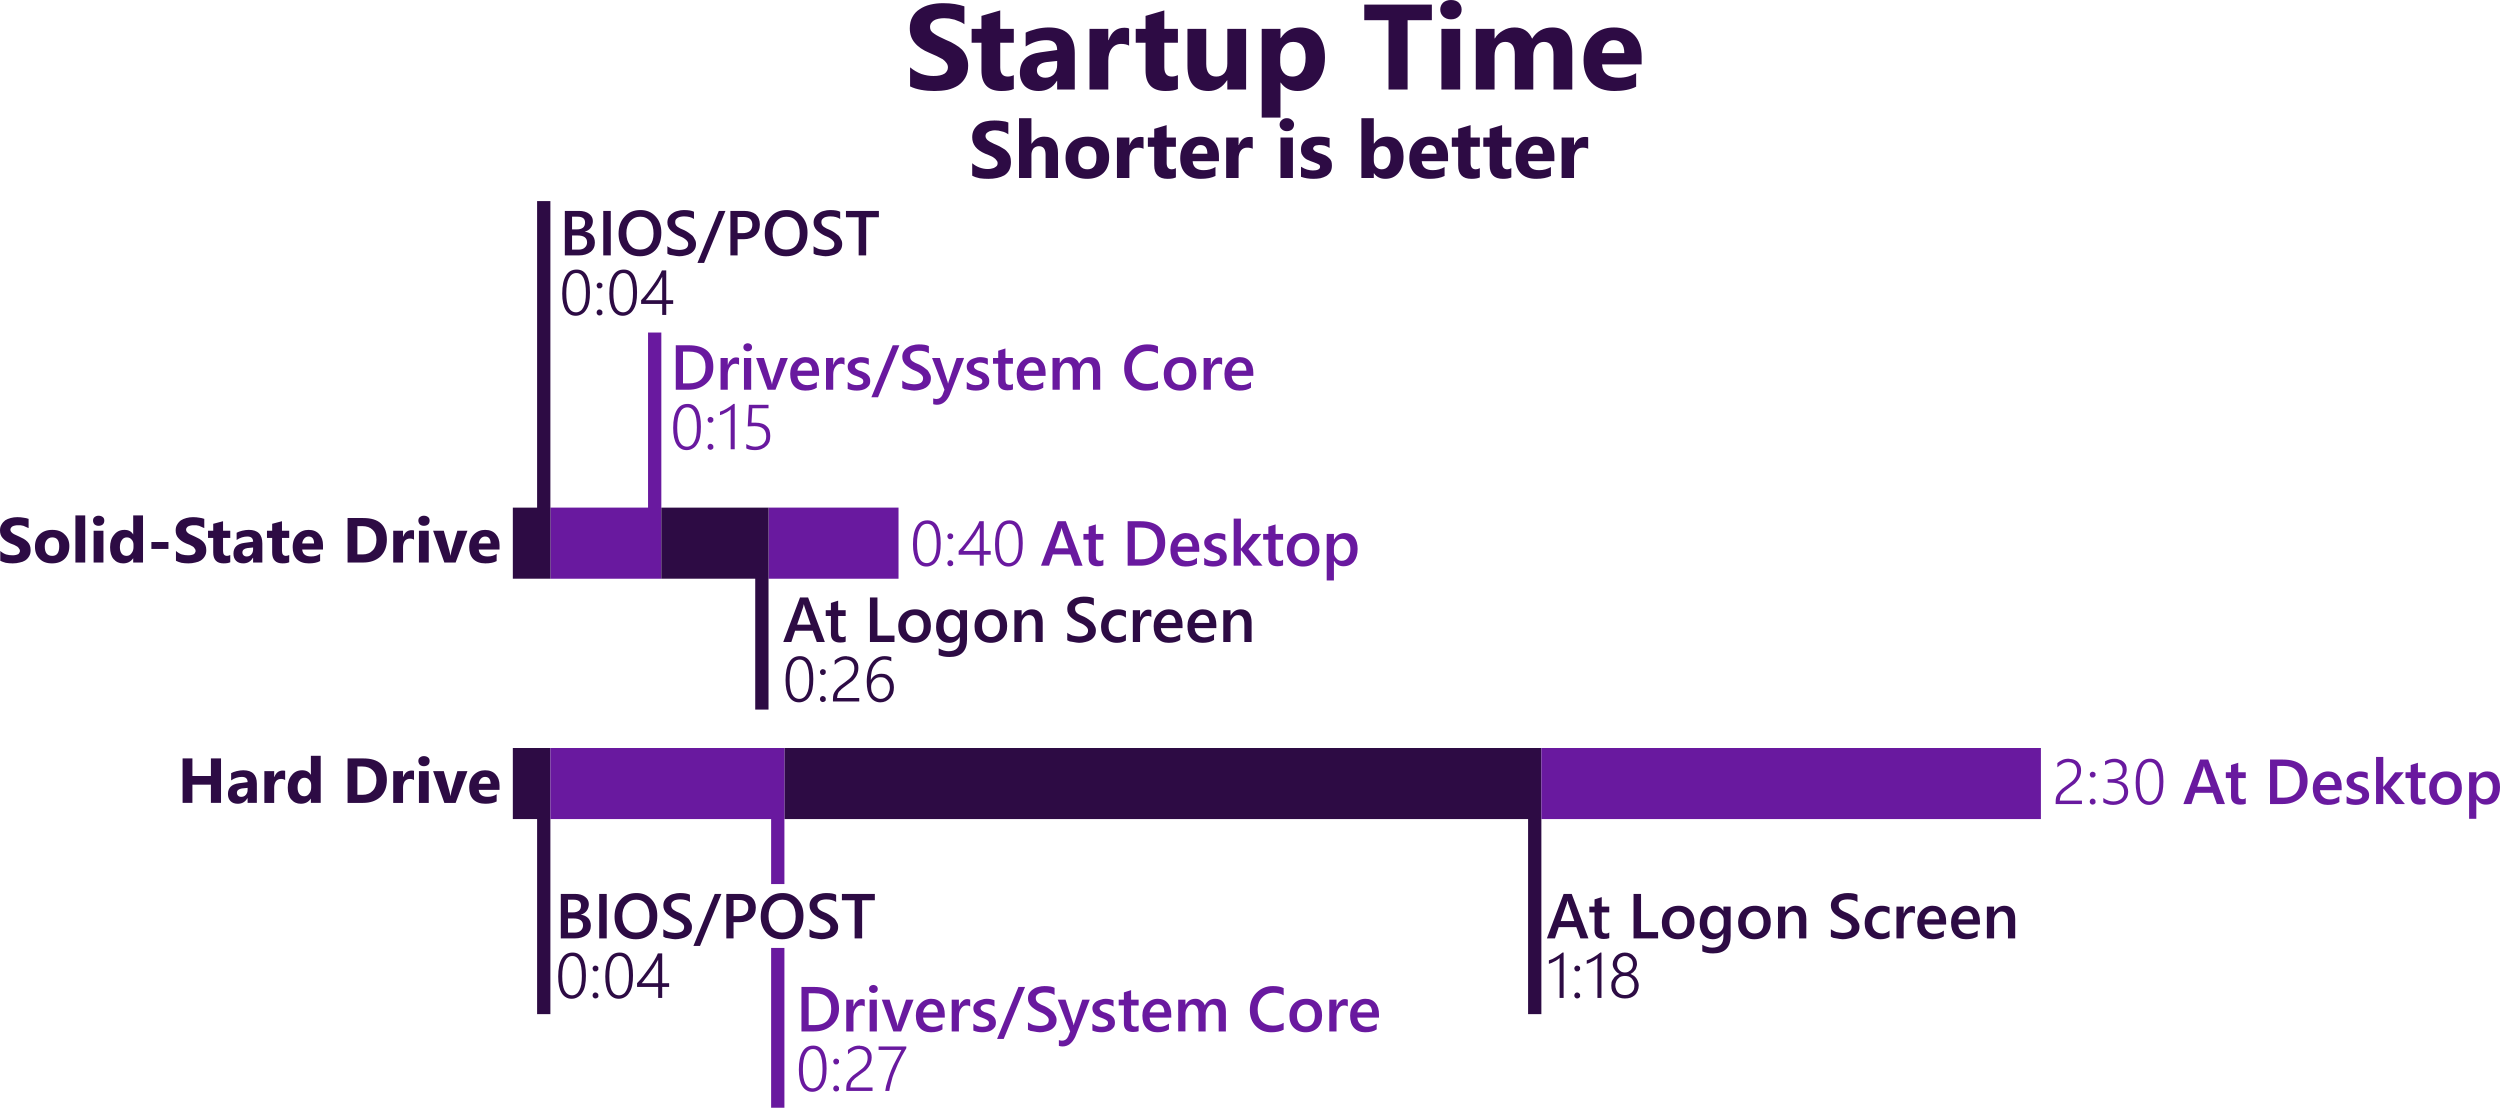 <?xml version="1.0" encoding="utf-8"?>
<!-- Generator: Adobe Illustrator 15.1.0, SVG Export Plug-In . SVG Version: 6.00 Build 0)  -->
<!DOCTYPE svg PUBLIC "-//W3C//DTD SVG 1.1//EN" "http://www.w3.org/Graphics/SVG/1.1/DTD/svg11.dtd">
<svg version="1.1" id="Layer_1" xmlns="http://www.w3.org/2000/svg" xmlns:xlink="http://www.w3.org/1999/xlink" x="0px" y="0px"
	 width="432.65px" height="191.7px" viewBox="19.75 137.65 432.65 191.7" enable-background="new 19.75 137.65 432.65 191.7"
	 xml:space="preserve">
<g transform="matrix( 1, 0, 0, 1, 0,0) ">
	<g>
		<g id="Layer2_0_FILL">
			<path fill="#2D0B44" d="M300.15,302.65c-0.267,0.1-0.5,0.25-0.7,0.449c-0.167,0.167-0.3,0.367-0.4,0.601
				c-0.133,0.233-0.199,0.5-0.199,0.8c0,0.367,0.116,0.7,0.35,1c0.2,0.3,0.467,0.533,0.8,0.7c-0.233,0.1-0.433,0.217-0.6,0.35
				c-0.2,0.134-0.351,0.3-0.45,0.5c-0.133,0.167-0.233,0.351-0.3,0.55c-0.033,0.2-0.05,0.4-0.05,0.601
				c0,0.366,0.05,0.684,0.149,0.95c0.134,0.267,0.3,0.5,0.5,0.699c0.2,0.2,0.45,0.351,0.75,0.45c0.3,0.101,0.617,0.15,0.95,0.15
				c0.367,0,0.7-0.05,1-0.15c0.267-0.1,0.517-0.25,0.75-0.45c0.2-0.199,0.35-0.433,0.45-0.699c0.133-0.301,0.2-0.617,0.2-0.95
				c0-0.2-0.033-0.4-0.101-0.601c-0.066-0.199-0.149-0.383-0.25-0.55c-0.133-0.2-0.283-0.366-0.45-0.5
				c-0.199-0.133-0.399-0.25-0.6-0.35c0.167-0.101,0.316-0.2,0.45-0.3c0.133-0.134,0.25-0.268,0.35-0.4
				c0.101-0.166,0.167-0.334,0.2-0.5c0.066-0.166,0.1-0.334,0.1-0.5c0-0.3-0.05-0.566-0.149-0.8c-0.101-0.233-0.25-0.434-0.45-0.601
				c-0.167-0.199-0.383-0.35-0.65-0.449c-0.267-0.101-0.55-0.15-0.85-0.15S300.384,302.55,300.15,302.65 M302.25,303.95
				c0.067,0.2,0.101,0.399,0.101,0.6c0,0.167-0.033,0.351-0.101,0.55c-0.066,0.167-0.166,0.316-0.3,0.45
				c-0.133,0.101-0.283,0.2-0.45,0.3c-0.166,0.066-0.35,0.101-0.55,0.101c-0.167,0-0.35-0.034-0.55-0.101
				c-0.167-0.1-0.3-0.199-0.4-0.3c-0.133-0.134-0.233-0.283-0.3-0.45c-0.066-0.199-0.1-0.383-0.1-0.55c0-0.2,0.033-0.384,0.1-0.55
				c0.066-0.2,0.15-0.35,0.25-0.45c0.134-0.134,0.283-0.233,0.45-0.3c0.167-0.1,0.35-0.15,0.55-0.15s0.384,0.033,0.55,0.101
				c0.167,0.1,0.317,0.2,0.45,0.3C302.084,303.633,302.183,303.783,302.25,303.95 M299.3,308.2c0-0.233,0.051-0.467,0.15-0.7
				c0.066-0.2,0.184-0.366,0.35-0.5c0.134-0.167,0.301-0.283,0.5-0.35c0.2-0.067,0.417-0.101,0.65-0.101
				c0.267,0,0.5,0.033,0.7,0.101c0.2,0.1,0.366,0.216,0.5,0.35c0.133,0.167,0.25,0.35,0.35,0.55c0.067,0.2,0.101,0.417,0.101,0.65
				s-0.033,0.467-0.101,0.7c-0.1,0.199-0.217,0.366-0.35,0.5c-0.167,0.133-0.351,0.25-0.55,0.35c-0.2,0.066-0.417,0.1-0.65,0.1
				s-0.45-0.033-0.65-0.1c-0.199-0.066-0.383-0.184-0.55-0.35c-0.133-0.134-0.233-0.301-0.3-0.5
				C299.35,308.667,299.3,308.434,299.3,308.2 M292.7,310.45c0.066,0,0.134-0.017,0.2-0.05c0.066,0,0.116-0.034,0.149-0.101
				c0.067-0.033,0.117-0.083,0.15-0.149c0-0.067,0-0.134,0-0.2s0-0.134,0-0.2c-0.033-0.066-0.083-0.134-0.15-0.2
				c-0.033-0.033-0.083-0.066-0.149-0.1s-0.134-0.05-0.2-0.05c-0.133,0-0.25,0.05-0.35,0.149c-0.101,0.101-0.15,0.233-0.15,0.4
				c0,0.133,0.05,0.25,0.15,0.35C292.45,310.4,292.567,310.45,292.7,310.45 M292.25,305.45c0,0.066,0.033,0.116,0.101,0.149
				c0.033,0.066,0.083,0.117,0.149,0.15c0.067,0,0.134,0,0.2,0s0.134,0,0.2,0c0.066-0.033,0.116-0.084,0.149-0.15
				c0.067-0.033,0.117-0.083,0.15-0.149c0-0.067,0-0.134,0-0.2s0-0.133,0-0.2c-0.033-0.066-0.083-0.116-0.15-0.149
				c-0.033-0.066-0.083-0.101-0.149-0.101c-0.066-0.033-0.134-0.05-0.2-0.05c-0.133,0-0.25,0.05-0.35,0.15
				c-0.101,0.1-0.15,0.217-0.15,0.35C292.2,305.316,292.217,305.383,292.25,305.45 M290.35,302.5h-0.2
				c-0.367,0.3-0.75,0.566-1.15,0.8c-0.366,0.233-0.767,0.417-1.2,0.55v0.601c0.134-0.034,0.284-0.083,0.45-0.15
				c0.167-0.066,0.334-0.149,0.5-0.25c0.167-0.066,0.317-0.149,0.45-0.25c0.167-0.1,0.316-0.216,0.45-0.35v6.899h0.7V302.5
				 M296.9,302.5h-0.2c-0.366,0.3-0.75,0.566-1.15,0.8c-0.366,0.233-0.767,0.417-1.199,0.55v0.601
				c0.133-0.034,0.283-0.083,0.449-0.15c0.167-0.066,0.334-0.149,0.5-0.25c0.167-0.066,0.317-0.149,0.45-0.25
				c0.167-0.1,0.317-0.216,0.45-0.35v6.899h0.7V302.5 M366.15,295.4c0.733,0,1.1,0.516,1.1,1.55v3.1h1.25v-3.35
				c0-0.733-0.149-1.3-0.45-1.7c-0.333-0.4-0.8-0.6-1.399-0.6c-0.767,0-1.351,0.35-1.75,1.05h-0.05v-0.9h-1.25v5.5h1.25V296.9
				c0-0.434,0.133-0.783,0.399-1.051C365.483,295.55,365.783,295.4,366.15,295.4 M360.05,294.4c-0.732,0-1.366,0.283-1.899,0.85
				c-0.5,0.533-0.75,1.217-0.75,2.05c0,0.934,0.233,1.65,0.7,2.15s1.1,0.75,1.899,0.75c0.834,0,1.5-0.167,2-0.5v-1
				c-0.5,0.366-1.05,0.55-1.649,0.55c-0.5,0-0.9-0.15-1.2-0.45c-0.3-0.267-0.467-0.649-0.5-1.149h3.75v-0.5
				c0-0.867-0.2-1.533-0.601-2C361.4,294.65,360.817,294.4,360.05,294.4 M360.9,295.7c0.2,0.267,0.3,0.616,0.3,1.05h-2.55
				c0.066-0.434,0.233-0.767,0.5-1c0.233-0.267,0.533-0.4,0.899-0.4C360.417,295.35,360.7,295.467,360.9,295.7 M354.2,294.4
				c-0.733,0-1.366,0.283-1.9,0.85c-0.5,0.533-0.75,1.217-0.75,2.05c0,0.934,0.233,1.65,0.7,2.15s1.101,0.75,1.9,0.75
				c0.833,0,1.5-0.167,2-0.5v-1c-0.5,0.366-1.05,0.55-1.65,0.55c-0.5,0-0.899-0.15-1.2-0.45c-0.3-0.267-0.466-0.649-0.5-1.149h3.75
				v-0.5c0-0.867-0.199-1.533-0.6-2C355.55,294.65,354.967,294.4,354.2,294.4 M353.3,295.75c0.233-0.267,0.534-0.4,0.9-0.4
				c0.367,0,0.65,0.117,0.85,0.351c0.2,0.267,0.301,0.616,0.301,1.05H352.8C352.867,296.316,353.033,295.983,353.3,295.75
				 M344.25,295.95c0.334-0.366,0.767-0.55,1.3-0.55c0.434,0,0.834,0.149,1.2,0.449V294.7c-0.366-0.2-0.8-0.3-1.3-0.3
				c-0.934,0-1.667,0.283-2.2,0.85c-0.533,0.533-0.8,1.267-0.8,2.2c0,0.8,0.25,1.45,0.75,1.95c0.5,0.533,1.167,0.8,2,0.8
				c0.6,0,1.117-0.134,1.55-0.4v-1.1c-0.399,0.333-0.816,0.5-1.25,0.5c-0.533,0-0.967-0.167-1.3-0.5
				c-0.3-0.333-0.45-0.784-0.45-1.351S343.917,296.316,344.25,295.95 M349.25,295.7h-0.05v-1.15h-1.25v5.5h1.25V297.4
				c0-0.566,0.134-1.018,0.4-1.351c0.233-0.333,0.533-0.5,0.899-0.5c0.3,0,0.517,0.067,0.65,0.2v-1.2c-0.134-0.066-0.3-0.1-0.5-0.1
				c-0.333,0-0.617,0.116-0.851,0.35C349.533,295,349.35,295.3,349.25,295.7 M338.05,293.85c0.101-0.133,0.233-0.25,0.4-0.35
				c0.134-0.066,0.3-0.117,0.5-0.15c0.167-0.033,0.35-0.05,0.55-0.05c0.7,0,1.267,0.15,1.7,0.45v-1.25c-0.366-0.2-0.95-0.3-1.75-0.3
				c-0.366,0-0.717,0.05-1.05,0.149c-0.333,0.066-0.634,0.2-0.9,0.4c-0.267,0.166-0.483,0.383-0.649,0.65
				c-0.167,0.266-0.25,0.583-0.25,0.949c0,0.301,0.05,0.551,0.149,0.75c0.101,0.234,0.233,0.434,0.4,0.601s0.35,0.316,0.55,0.45
				c0.233,0.166,0.483,0.316,0.75,0.449c0.233,0.101,0.467,0.2,0.7,0.301c0.2,0.1,0.383,0.217,0.55,0.35
				c0.134,0.1,0.25,0.217,0.35,0.35c0.101,0.134,0.15,0.283,0.15,0.45c0,0.366-0.133,0.634-0.4,0.8
				c-0.267,0.167-0.666,0.25-1.199,0.25c-0.167,0-0.334-0.016-0.5-0.05c-0.2-0.033-0.384-0.066-0.551-0.1
				c-0.199-0.067-0.383-0.15-0.55-0.25c-0.166-0.067-0.3-0.15-0.399-0.25v1.3c0.1,0.066,0.233,0.133,0.399,0.2
				c0.2,0.033,0.4,0.066,0.601,0.1c0.166,0.034,0.35,0.067,0.55,0.101s0.366,0.05,0.5,0.05c0.366,0,0.733-0.05,1.1-0.15
				c0.334-0.066,0.634-0.183,0.9-0.35s0.483-0.384,0.649-0.65c0.167-0.267,0.25-0.6,0.25-1c0-0.3-0.066-0.55-0.199-0.75
				c-0.101-0.233-0.233-0.45-0.4-0.649c-0.2-0.167-0.417-0.334-0.65-0.5c-0.232-0.167-0.482-0.316-0.75-0.45
				c-0.267-0.101-0.5-0.2-0.699-0.3c-0.2-0.101-0.367-0.2-0.5-0.301c-0.134-0.1-0.233-0.217-0.301-0.35
				c-0.066-0.133-0.1-0.283-0.1-0.45C337.95,294.1,337.983,293.95,338.05,293.85 M303.75,292.35h-1.3v7.7h4.25v-1.1h-2.95V292.35
				 M316.4,294.4c-0.767,0-1.384,0.283-1.851,0.85c-0.433,0.566-0.649,1.316-0.649,2.25c0,0.8,0.2,1.45,0.6,1.95
				c0.434,0.5,0.983,0.75,1.65,0.75c0.833,0,1.45-0.351,1.85-1.05v0.6c0,1.267-0.649,1.9-1.95,1.9c-0.533,0-1.1-0.167-1.699-0.5
				v1.149c0.533,0.233,1.149,0.351,1.85,0.351c2.033,0,3.05-1.018,3.05-3.051v-5.05H318v0.75C317.634,294.7,317.1,294.4,316.4,294.4
				 M316.7,295.4c0.367,0,0.684,0.149,0.95,0.449c0.267,0.268,0.399,0.584,0.399,0.95v0.75c0,0.467-0.133,0.851-0.399,1.15
				c-0.267,0.333-0.617,0.5-1.05,0.5c-0.434,0-0.783-0.167-1.051-0.5c-0.232-0.333-0.35-0.767-0.35-1.3
				c0-0.634,0.134-1.117,0.4-1.45C315.867,295.584,316.233,295.4,316.7,295.4 M310.3,294.4c-0.899,0-1.616,0.266-2.149,0.8
				c-0.533,0.533-0.8,1.25-0.8,2.149c0,0.867,0.25,1.551,0.75,2.051c0.533,0.533,1.217,0.8,2.05,0.8c0.866,0,1.566-0.267,2.1-0.8
				c0.5-0.533,0.75-1.234,0.75-2.101c0-0.899-0.233-1.6-0.7-2.1C311.8,294.666,311.134,294.4,310.3,294.4 M309.05,295.95
				c0.301-0.366,0.684-0.55,1.15-0.55c0.5,0,0.884,0.166,1.15,0.5c0.267,0.333,0.399,0.8,0.399,1.399c0,0.601-0.133,1.067-0.399,1.4
				s-0.65,0.5-1.15,0.5c-0.467,0-0.85-0.167-1.15-0.5c-0.267-0.333-0.399-0.784-0.399-1.351
				C308.65,296.75,308.783,296.283,309.05,295.95 M294.8,295.55h0.9v3.101c0,1,0.533,1.5,1.6,1.5c0.4,0,0.717-0.051,0.95-0.15v-1
				c-0.133,0.133-0.316,0.2-0.55,0.2c-0.267,0-0.467-0.067-0.6-0.2c-0.101-0.166-0.15-0.4-0.15-0.7v-2.75h1.3v-1h-1.3V292.9
				l-1.25,0.399v1.25h-0.9V295.55 M291.75,292.35h-1.399l-2.9,7.7h1.4l0.649-1.95h3.05l0.7,1.95h1.4L291.75,292.35 M291,293.5
				c0.067,0.2,0.117,0.367,0.15,0.5l1.05,3.05h-2.35l1.05-3.05C290.933,293.867,290.967,293.7,291,293.5 M325.45,299.4
				c0.5-0.533,0.75-1.234,0.75-2.101c0-0.899-0.233-1.6-0.7-2.1c-0.5-0.534-1.166-0.8-2-0.8c-0.899,0-1.616,0.266-2.149,0.8
				c-0.533,0.533-0.801,1.25-0.801,2.149c0,0.867,0.25,1.551,0.75,2.051c0.534,0.533,1.217,0.8,2.051,0.8
				C324.217,300.2,324.917,299.934,325.45,299.4 M324.95,297.3c0,0.601-0.133,1.067-0.4,1.4c-0.267,0.333-0.649,0.5-1.149,0.5
				c-0.467,0-0.851-0.167-1.15-0.5c-0.267-0.333-0.399-0.784-0.399-1.351c0-0.6,0.133-1.066,0.399-1.399
				c0.3-0.366,0.684-0.55,1.15-0.55c0.5,0,0.883,0.166,1.149,0.5C324.817,296.233,324.95,296.7,324.95,297.3 M328.7,294.55h-1.25
				v5.5h1.25V296.9c0-0.434,0.134-0.783,0.4-1.051c0.233-0.3,0.533-0.449,0.899-0.449c0.733,0,1.101,0.516,1.101,1.55v3.1h1.25
				v-3.35c0-0.733-0.15-1.3-0.45-1.7c-0.333-0.4-0.8-0.6-1.4-0.6c-0.767,0-1.35,0.35-1.75,1.05h-0.05V294.55 M165.45,292.35v1.101
				h2.2v6.6h1.3v-6.6h2.2v-1.101H165.45 M121,308.2c0.101-0.5,0.15-1.084,0.15-1.75c0-2.634-0.767-3.95-2.3-3.95
				c-0.834,0-1.45,0.35-1.851,1.05c-0.433,0.7-0.649,1.733-0.649,3.101c0,0.633,0.05,1.183,0.149,1.649
				c0.101,0.467,0.25,0.867,0.45,1.2s0.45,0.583,0.75,0.75c0.267,0.167,0.6,0.25,1,0.25c0.367,0,0.717-0.1,1.05-0.3
				c0.3-0.167,0.55-0.417,0.75-0.75C120.733,309.116,120.9,308.7,121,308.2 M120.35,308c-0.067,0.4-0.184,0.75-0.351,1.05
				c-0.133,0.267-0.3,0.467-0.5,0.601c-0.233,0.166-0.483,0.25-0.75,0.25c-0.566,0-1-0.284-1.3-0.851
				c-0.267-0.566-0.4-1.383-0.4-2.45c0-1.166,0.15-2.033,0.45-2.6c0.3-0.6,0.733-0.9,1.3-0.9c1.101,0,1.65,1.15,1.65,3.45
				C120.45,307.083,120.417,307.566,120.35,308 M123.3,310.15c0-0.067,0-0.134,0-0.2s0-0.134,0-0.2
				c-0.033-0.066-0.083-0.134-0.149-0.2c-0.033-0.033-0.083-0.066-0.15-0.1c-0.066-0.033-0.133-0.05-0.2-0.05
				c-0.133,0-0.25,0.05-0.35,0.149c-0.1,0.101-0.15,0.233-0.15,0.4c0,0.133,0.051,0.25,0.15,0.35c0.1,0.101,0.217,0.15,0.35,0.15
				c0.067,0,0.134-0.017,0.2-0.05c0.067,0,0.117-0.034,0.15-0.101C123.217,310.267,123.266,310.217,123.3,310.15 M124.5,306.65
				c0,0.633,0.05,1.183,0.15,1.649c0.1,0.467,0.25,0.867,0.45,1.2c0.199,0.333,0.449,0.583,0.75,0.75c0.267,0.167,0.6,0.25,1,0.25
				c0.366,0,0.717-0.1,1.05-0.3c0.3-0.167,0.55-0.417,0.75-0.75c0.233-0.334,0.399-0.75,0.5-1.25c0.1-0.5,0.149-1.084,0.149-1.75
				c0-2.634-0.767-3.95-2.3-3.95c-0.833,0-1.45,0.35-1.85,1.05C124.717,304.25,124.5,305.283,124.5,306.65 M125.6,309.05
				c-0.267-0.566-0.4-1.383-0.4-2.45c0-1.166,0.15-2.033,0.45-2.6c0.3-0.6,0.733-0.9,1.3-0.9c1.1,0,1.65,1.15,1.65,3.45
				c0,0.533-0.033,1.017-0.101,1.45c-0.066,0.4-0.183,0.75-0.35,1.05c-0.134,0.267-0.3,0.467-0.5,0.601
				c-0.233,0.166-0.483,0.25-0.75,0.25C126.334,309.9,125.9,309.616,125.6,309.05 M122.45,305.6c0.033,0.066,0.083,0.117,0.15,0.15
				c0.066,0,0.133,0,0.199,0c0.067,0,0.134,0,0.2,0c0.067-0.033,0.117-0.084,0.15-0.15c0.066-0.033,0.116-0.083,0.149-0.149
				c0-0.067,0-0.134,0-0.2s0-0.133,0-0.2c-0.033-0.066-0.083-0.116-0.149-0.149c-0.033-0.066-0.083-0.101-0.15-0.101
				c-0.066-0.033-0.133-0.05-0.2-0.05c-0.133,0-0.25,0.05-0.35,0.15c-0.1,0.1-0.15,0.217-0.15,0.35c0,0.066,0.018,0.133,0.051,0.2
				C122.35,305.517,122.384,305.566,122.45,305.6 M134.35,302.65h-0.75c-0.167,0.399-0.384,0.816-0.65,1.25s-0.566,0.883-0.9,1.35
				c-0.3,0.434-0.633,0.883-1,1.35c-0.333,0.434-0.683,0.834-1.05,1.2v0.65h3.65v1.899h0.7v-1.899h1.199v-0.65h-1.199V302.65
				 M132.9,305.05c0.233-0.399,0.483-0.833,0.75-1.3v4.05H130.8c0.2-0.2,0.4-0.45,0.601-0.75c0.233-0.267,0.467-0.566,0.7-0.899
				C132.367,305.783,132.634,305.416,132.9,305.05 M160.75,292.75c-0.267,0.166-0.483,0.383-0.649,0.65
				c-0.167,0.266-0.25,0.583-0.25,0.949c0,0.301,0.05,0.551,0.149,0.75c0.101,0.234,0.233,0.434,0.4,0.601s0.35,0.316,0.55,0.45
				c0.233,0.166,0.483,0.316,0.75,0.449c0.233,0.101,0.467,0.2,0.7,0.301c0.2,0.1,0.383,0.217,0.55,0.35
				c0.134,0.1,0.25,0.217,0.35,0.35c0.101,0.134,0.15,0.283,0.15,0.45c0,0.366-0.133,0.634-0.4,0.8
				c-0.267,0.167-0.666,0.25-1.199,0.25c-0.167,0-0.334-0.016-0.5-0.05c-0.2-0.033-0.384-0.066-0.551-0.1
				c-0.199-0.067-0.383-0.15-0.55-0.25c-0.166-0.067-0.3-0.15-0.399-0.25v1.3c0.1,0.066,0.233,0.133,0.399,0.2
				c0.2,0.033,0.4,0.066,0.601,0.1c0.166,0.034,0.35,0.067,0.55,0.101s0.366,0.05,0.5,0.05c0.366,0,0.733-0.05,1.1-0.15
				c0.334-0.066,0.634-0.183,0.9-0.35s0.483-0.384,0.649-0.65c0.167-0.267,0.25-0.6,0.25-1c0-0.3-0.066-0.55-0.199-0.75
				c-0.101-0.233-0.233-0.45-0.4-0.649c-0.2-0.167-0.417-0.334-0.65-0.5c-0.232-0.167-0.482-0.316-0.75-0.45
				c-0.267-0.101-0.5-0.2-0.699-0.3c-0.2-0.101-0.367-0.2-0.5-0.301c-0.134-0.1-0.233-0.217-0.301-0.35
				c-0.066-0.133-0.1-0.283-0.1-0.45c0-0.2,0.033-0.35,0.1-0.45c0.101-0.133,0.233-0.25,0.4-0.35c0.134-0.066,0.3-0.117,0.5-0.15
				c0.167-0.033,0.35-0.05,0.55-0.05c0.7,0,1.267,0.15,1.7,0.45v-1.25c-0.366-0.2-0.95-0.3-1.75-0.3c-0.366,0-0.717,0.05-1.05,0.149
				C161.317,292.416,161.016,292.55,160.75,292.75 M155.2,292.2c-1.167,0-2.083,0.384-2.75,1.149c-0.7,0.734-1.05,1.717-1.05,2.95
				c0,1.134,0.333,2.067,1,2.8c0.667,0.734,1.566,1.101,2.7,1.101c1.1,0,2-0.366,2.699-1.101c0.667-0.732,1-1.732,1-3
				c0-1.166-0.333-2.1-1-2.8C157.134,292.566,156.266,292.2,155.2,292.2 M153.4,294.15c0.467-0.533,1.05-0.801,1.75-0.801
				s1.267,0.25,1.7,0.75c0.399,0.5,0.6,1.217,0.6,2.15c0,0.867-0.2,1.55-0.6,2.05c-0.434,0.5-1.017,0.75-1.75,0.75
				c-0.7,0-1.267-0.25-1.7-0.75c-0.434-0.533-0.65-1.233-0.65-2.1S152.967,294.65,153.4,294.15 M149.8,296.55
				c0.5-0.466,0.75-1.083,0.75-1.85c0-0.733-0.232-1.317-0.699-1.75c-0.5-0.4-1.184-0.601-2.051-0.601h-2.35v7.7h1.25v-2.8h1.05
				C148.617,297.25,149.3,297.017,149.8,296.55 M146.7,296.2v-2.8h0.95c1.066,0,1.6,0.449,1.6,1.35c0,0.467-0.149,0.834-0.45,1.1
				c-0.3,0.234-0.716,0.351-1.25,0.351H146.7 M144.6,292.35h-1.15l-3.7,9h1.15L144.6,292.35 M136.35,292.35
				c-0.334,0.066-0.634,0.2-0.9,0.4c-0.267,0.166-0.483,0.383-0.65,0.65c-0.166,0.266-0.25,0.583-0.25,0.949
				c0,0.301,0.051,0.551,0.15,0.75c0.1,0.234,0.233,0.434,0.4,0.601c0.166,0.167,0.35,0.316,0.55,0.45
				c0.233,0.166,0.483,0.316,0.75,0.449c0.233,0.101,0.467,0.2,0.7,0.301c0.199,0.1,0.383,0.217,0.55,0.35
				c0.133,0.1,0.25,0.217,0.35,0.35c0.101,0.134,0.15,0.283,0.15,0.45c0,0.366-0.134,0.634-0.4,0.8
				c-0.267,0.167-0.666,0.25-1.2,0.25c-0.166,0-0.333-0.016-0.5-0.05c-0.199-0.033-0.383-0.066-0.55-0.1
				c-0.2-0.067-0.383-0.15-0.55-0.25c-0.167-0.067-0.3-0.15-0.4-0.25v1.3c0.101,0.066,0.233,0.133,0.4,0.2
				c0.2,0.033,0.4,0.066,0.6,0.1c0.167,0.034,0.351,0.067,0.551,0.101c0.199,0.033,0.366,0.05,0.5,0.05c0.366,0,0.733-0.05,1.1-0.15
				c0.333-0.066,0.634-0.183,0.9-0.35s0.483-0.384,0.649-0.65c0.167-0.267,0.25-0.6,0.25-1c0-0.3-0.066-0.55-0.2-0.75
				c-0.1-0.233-0.232-0.45-0.399-0.649c-0.2-0.167-0.417-0.334-0.65-0.5c-0.233-0.167-0.483-0.316-0.75-0.45
				c-0.267-0.101-0.5-0.2-0.7-0.3c-0.199-0.101-0.366-0.2-0.5-0.301c-0.133-0.1-0.232-0.217-0.3-0.35
				c-0.066-0.133-0.1-0.283-0.1-0.45c0-0.2,0.033-0.35,0.1-0.45c0.101-0.133,0.233-0.25,0.4-0.35c0.133-0.066,0.3-0.117,0.5-0.15
				c0.167-0.033,0.35-0.05,0.55-0.05c0.7,0,1.267,0.15,1.7,0.45v-1.25c-0.367-0.2-0.95-0.3-1.75-0.3
				C137.033,292.2,136.683,292.25,136.35,292.35 M124.75,292.35h-1.3v7.7h1.3V292.35 M129.9,292.2c-1.167,0-2.083,0.384-2.75,1.149
				c-0.7,0.734-1.05,1.717-1.05,2.95c0,1.134,0.333,2.067,1,2.8c0.666,0.734,1.566,1.101,2.699,1.101c1.101,0,2-0.366,2.7-1.101
				c0.667-0.732,1-1.732,1-3c0-1.166-0.333-2.1-1-2.8C131.834,292.566,130.967,292.2,129.9,292.2 M128.1,294.15
				c0.467-0.533,1.05-0.801,1.75-0.801c0.699,0,1.267,0.25,1.699,0.75c0.4,0.5,0.601,1.217,0.601,2.15c0,0.867-0.2,1.55-0.601,2.05
				c-0.433,0.5-1.017,0.75-1.75,0.75c-0.699,0-1.267-0.25-1.699-0.75c-0.434-0.533-0.65-1.233-0.65-2.1S127.667,294.65,128.1,294.15
				 M121,292.85c-0.433-0.333-1.017-0.5-1.75-0.5h-2.45v7.7h2.45c0.8,0,1.467-0.2,2-0.6c0.5-0.4,0.75-0.934,0.75-1.601
				c0-0.533-0.149-0.967-0.45-1.3c-0.333-0.333-0.767-0.533-1.3-0.6c0.467-0.134,0.817-0.366,1.05-0.7
				c0.233-0.334,0.351-0.717,0.351-1.15C121.65,293.6,121.433,293.184,121,292.85 M118.9,295.55h-0.851v-2.2H119
				c0.867,0,1.3,0.334,1.3,1c0,0.4-0.116,0.7-0.35,0.9C119.683,295.45,119.334,295.55,118.9,295.55 M118.05,296.6H119
				c1.101,0,1.65,0.4,1.65,1.2c0,0.366-0.134,0.667-0.4,0.9c-0.233,0.233-0.6,0.35-1.1,0.35h-1.101V296.6 M292.15,161.45H290v7h2.15
				v-3.35c0-0.6,0.133-1.067,0.399-1.4c0.268-0.333,0.634-0.5,1.101-0.5c0.366,0,0.684,0.066,0.95,0.2v-2
				c-0.134-0.033-0.317-0.05-0.551-0.05c-0.899,0-1.517,0.467-1.85,1.4h-0.05V161.45 M283.05,162.3c-0.666,0.667-1,1.583-1,2.75
				c0,1.133,0.317,2.017,0.95,2.65c0.601,0.6,1.467,0.9,2.601,0.9c1.033,0,1.883-0.167,2.55-0.5v-1.55
				c-0.601,0.367-1.283,0.55-2.05,0.55c-1.2,0-1.834-0.517-1.9-1.55h4.55v-0.9c0-1.033-0.283-1.85-0.85-2.45
				c-0.566-0.6-1.351-0.9-2.351-0.9S283.717,161.633,283.05,162.3 M285.55,162.75c0.801,0,1.2,0.5,1.2,1.5h-2.6
				c0.066-0.433,0.233-0.8,0.5-1.1C284.884,162.883,285.183,162.75,285.55,162.75 M272.1,163.05v3.2c0,1.567,0.767,2.35,2.3,2.35
				c0.633,0,1.116-0.083,1.45-0.25v-1.6c-0.233,0.133-0.467,0.2-0.7,0.2c-0.601,0-0.9-0.367-0.9-1.1v-2.8h1.601v-1.6h-1.601v-2.15
				l-2.149,0.65v1.5H271v1.6H272.1 M270.35,164.65c0-1.033-0.283-1.85-0.851-2.45c-0.566-0.6-1.35-0.9-2.35-0.9s-1.833,0.333-2.5,1
				c-0.667,0.667-1,1.583-1,2.75c0,1.133,0.316,2.017,0.95,2.65c0.6,0.6,1.467,0.9,2.6,0.9c1.033,0,1.884-0.167,2.55-0.5v-1.55
				c-0.6,0.367-1.283,0.55-2.05,0.55c-1.2,0-1.833-0.517-1.9-1.55h4.551V164.65 M265.75,164.25c0.067-0.433,0.233-0.8,0.5-1.1
				c0.233-0.267,0.533-0.4,0.9-0.4c0.8,0,1.2,0.5,1.2,1.5H265.75 M279.7,159.3l-2.15,0.65v1.5h-1.1v1.6h1.1v3.2
				c0,1.567,0.768,2.35,2.301,2.35c0.633,0,1.116-0.083,1.449-0.25v-1.6c-0.232,0.133-0.466,0.2-0.699,0.2
				c-0.601,0-0.9-0.367-0.9-1.1v-2.8h1.6v-1.6h-1.6V159.3 M257.5,158.1h-2.149v10.35h2.149v-0.8h0.05
				c0.434,0.633,1.084,0.95,1.95,0.95c0.967,0,1.733-0.35,2.3-1.05c0.567-0.7,0.851-1.633,0.851-2.8c0-1.067-0.25-1.917-0.75-2.55
				c-0.467-0.6-1.167-0.9-2.101-0.9c-0.966,0-1.716,0.4-2.25,1.2h-0.05V158.1 M259,162.95c0.467,0,0.817,0.167,1.05,0.5
				c0.233,0.3,0.351,0.75,0.351,1.35c0,0.7-0.134,1.233-0.4,1.6s-0.649,0.55-1.149,0.55c-0.4,0-0.733-0.15-1-0.45
				c-0.233-0.267-0.351-0.633-0.351-1.1v-0.7c0-0.534,0.134-0.967,0.4-1.3C258.2,163.1,258.567,162.95,259,162.95 M249.15,164.55
				c-0.233-0.1-0.483-0.2-0.75-0.3c-0.167-0.067-0.333-0.117-0.5-0.15c-0.167-0.067-0.316-0.133-0.45-0.2
				c-0.133-0.066-0.233-0.15-0.3-0.25c-0.101-0.066-0.15-0.167-0.15-0.3c0-0.1,0.033-0.184,0.101-0.25
				c0.066-0.1,0.133-0.167,0.199-0.2c0.101-0.066,0.217-0.1,0.351-0.1c0.133-0.033,0.267-0.05,0.399-0.05
				c0.301,0,0.617,0.033,0.95,0.1c0.3,0.1,0.584,0.233,0.851,0.4v-1.7c-0.301-0.1-0.617-0.167-0.95-0.2
				c-0.3-0.033-0.617-0.05-0.95-0.05c-0.4,0-0.783,0.034-1.15,0.1c-0.366,0.1-0.683,0.233-0.949,0.4c-0.301,0.167-0.533,0.4-0.7,0.7
				c-0.167,0.267-0.25,0.6-0.25,1c0,0.3,0.033,0.55,0.1,0.75c0.101,0.2,0.217,0.383,0.351,0.55c0.133,0.167,0.316,0.317,0.55,0.45
				c0.2,0.1,0.434,0.2,0.7,0.3c0.166,0.067,0.35,0.133,0.55,0.2s0.366,0.133,0.5,0.2c0.167,0.066,0.3,0.133,0.399,0.2
				c0.101,0.1,0.15,0.217,0.15,0.35c0,0.233-0.116,0.4-0.35,0.5c-0.2,0.1-0.5,0.15-0.9,0.15c-0.3,0-0.633-0.05-1-0.15
				c-0.333-0.1-0.684-0.267-1.05-0.5v1.75c0.667,0.233,1.383,0.35,2.149,0.35c0.4,0,0.801-0.033,1.2-0.1
				c0.4-0.1,0.75-0.233,1.05-0.4c0.301-0.2,0.534-0.434,0.7-0.7c0.167-0.3,0.25-0.667,0.25-1.1c0-0.3-0.033-0.55-0.1-0.75
				c-0.101-0.233-0.233-0.417-0.4-0.55C249.584,164.833,249.384,164.683,249.15,164.55 M215.6,163.7c0.267-0.333,0.633-0.5,1.1-0.5
				c0.367,0,0.684,0.066,0.95,0.2v-2c-0.134-0.033-0.316-0.05-0.55-0.05c-0.9,0-1.517,0.467-1.851,1.4h-0.05v-1.3h-2.15v7h2.15
				v-3.35C215.2,164.5,215.334,164.033,215.6,163.7 M210.75,162.25c-0.666-0.633-1.583-0.95-2.75-0.95c-1.2,0-2.133,0.317-2.8,0.95
				c-0.7,0.667-1.05,1.583-1.05,2.75c0,1.1,0.333,1.983,1,2.65c0.667,0.633,1.583,0.95,2.75,0.95s2.1-0.333,2.8-1
				c0.667-0.667,1-1.583,1-2.75C211.7,163.783,211.384,162.917,210.75,162.25 M209.5,164.9c0,1.367-0.517,2.05-1.55,2.05
				c-1.066,0-1.6-0.667-1.6-2c0-0.633,0.133-1.133,0.399-1.5c0.3-0.333,0.7-0.5,1.2-0.5C208.983,162.95,209.5,163.6,209.5,164.9
				 M241.35,161.45v7h2.149v-7H241.35 M231.95,161.45v7h2.15v-3.35c0-0.6,0.133-1.067,0.399-1.4c0.267-0.333,0.634-0.5,1.101-0.5
				c0.366,0,0.683,0.066,0.949,0.2v-2c-0.133-0.033-0.316-0.05-0.55-0.05c-0.899,0-1.517,0.467-1.85,1.4h-0.05v-1.3H231.95
				 M223.25,163.05v-1.6h-1.6v-2.15l-2.15,0.65v1.5h-1.1v1.6h1.1v3.2c0,1.567,0.767,2.35,2.3,2.35c0.634,0,1.117-0.083,1.45-0.25
				v-1.6c-0.233,0.133-0.467,0.2-0.7,0.2c-0.6,0-0.899-0.367-0.899-1.1v-2.8H223.25 M230.7,164.65c0-1.033-0.283-1.85-0.85-2.45
				c-0.567-0.6-1.351-0.9-2.351-0.9s-1.833,0.333-2.5,1c-0.666,0.667-1,1.583-1,2.75c0,1.133,0.317,2.017,0.95,2.65
				c0.6,0.6,1.467,0.9,2.6,0.9c1.034,0,1.884-0.167,2.551-0.5v-1.55c-0.601,0.367-1.283,0.55-2.051,0.55
				c-1.199,0-1.833-0.517-1.899-1.55h4.55V164.65 M226.6,163.15c0.233-0.267,0.533-0.4,0.899-0.4c0.8,0,1.2,0.5,1.2,1.5h-2.6
				C226.167,163.817,226.334,163.45,226.6,163.15 M241.55,160c0.233,0.233,0.534,0.35,0.9,0.35c0.367,0,0.667-0.1,0.9-0.3
				c0.233-0.233,0.35-0.517,0.35-0.85c0-0.3-0.116-0.55-0.35-0.75c-0.233-0.233-0.533-0.35-0.9-0.35c-0.366,0-0.667,0.117-0.9,0.35
				c-0.232,0.2-0.35,0.45-0.35,0.75C241.2,159.533,241.317,159.8,241.55,160 M198.25,158.1H196.1v10.35h2.149v-4
				c0-0.434,0.117-0.8,0.351-1.1c0.267-0.267,0.583-0.4,0.949-0.4c0.768,0,1.15,0.5,1.15,1.5v4h2.15v-4.3c0-1.9-0.801-2.85-2.4-2.85
				c-0.9,0-1.616,0.4-2.15,1.2h-0.05V158.1 M192.55,160.25c0.2,0.033,0.4,0.083,0.601,0.15c0.2,0.033,0.399,0.1,0.6,0.2
				s0.367,0.2,0.5,0.3v-2.05c-0.3-0.133-0.649-0.217-1.05-0.25c-0.4-0.067-0.85-0.1-1.35-0.1c-0.533,0-1.033,0.05-1.5,0.15
				s-0.867,0.267-1.2,0.5c-0.367,0.267-0.65,0.583-0.851,0.95c-0.199,0.367-0.3,0.8-0.3,1.3c0,0.633,0.184,1.184,0.55,1.65
				c0.367,0.467,0.934,0.867,1.7,1.2c0.3,0.1,0.584,0.217,0.851,0.35c0.267,0.1,0.483,0.217,0.649,0.35
				c0.2,0.133,0.351,0.283,0.45,0.45c0.134,0.133,0.2,0.3,0.2,0.5c0,0.133-0.033,0.267-0.101,0.4c-0.066,0.1-0.183,0.2-0.35,0.3
				c-0.133,0.1-0.3,0.167-0.5,0.2c-0.2,0.067-0.45,0.1-0.75,0.1c-0.467,0-0.934-0.083-1.4-0.25c-0.466-0.167-0.899-0.417-1.3-0.75
				v2.15c0.367,0.2,0.8,0.35,1.3,0.45c0.467,0.067,0.967,0.1,1.5,0.1c0.534,0,1.034-0.05,1.5-0.15c0.467-0.1,0.884-0.25,1.25-0.45
				c0.367-0.233,0.65-0.533,0.851-0.9c0.2-0.4,0.3-0.867,0.3-1.4c0-0.4-0.05-0.75-0.15-1.05c-0.133-0.3-0.316-0.566-0.55-0.8
				c-0.2-0.233-0.467-0.434-0.8-0.6c-0.3-0.2-0.65-0.383-1.05-0.55c-0.267-0.1-0.517-0.217-0.75-0.35
				c-0.233-0.1-0.434-0.217-0.601-0.35c-0.166-0.1-0.283-0.217-0.35-0.35c-0.1-0.133-0.15-0.283-0.15-0.45
				c0-0.133,0.034-0.267,0.101-0.4c0.1-0.133,0.217-0.233,0.35-0.3c0.134-0.1,0.3-0.167,0.5-0.2c0.2-0.066,0.434-0.1,0.7-0.1
				C192.117,160.2,192.317,160.217,192.55,160.25 M272.45,142.65h-3.25v10.5h3.25V142.65 M269.5,140.5
				c0.367,0.333,0.817,0.5,1.351,0.5c0.566,0,1.017-0.167,1.35-0.5c0.333-0.3,0.5-0.7,0.5-1.2c0-0.466-0.167-0.867-0.5-1.2
				c-0.333-0.3-0.783-0.45-1.35-0.45c-0.533,0-0.983,0.15-1.351,0.45c-0.333,0.333-0.5,0.733-0.5,1.2
				C269,139.767,269.167,140.167,269.5,140.5 M255.85,141.15h4.199v12h3.301v-12h4.199v-2.7H255.85V141.15 M295.3,143.9
				c-1,1.033-1.5,2.417-1.5,4.15c0,1.7,0.467,3.017,1.4,3.95s2.25,1.4,3.95,1.4c1.533,0,2.783-0.25,3.75-0.75v-2.35
				c-0.867,0.534-1.867,0.8-3,0.8c-1.833,0-2.8-0.767-2.9-2.3h6.851v-1.35c0-1.567-0.417-2.8-1.25-3.7
				c-0.834-0.9-2.017-1.35-3.551-1.35C297.55,142.4,296.3,142.9,295.3,143.9 M299,144.6c1.233,0,1.851,0.75,1.851,2.25H297
				c0.067-0.667,0.283-1.217,0.65-1.65C298.05,144.8,298.5,144.6,299,144.6 M286.95,144.9c1.1,0,1.65,0.75,1.65,2.25v6h3.25v-6.55
				c0-2.8-1.15-4.2-3.45-4.2c-1.533,0-2.7,0.65-3.5,1.95c-0.566-1.3-1.583-1.95-3.05-1.95c-0.733,0-1.4,0.184-2,0.55
				c-0.601,0.333-1.067,0.783-1.4,1.35h-0.05v-1.65h-3.25v10.5h3.25v-5.85c0-0.733,0.167-1.316,0.5-1.75
				c0.333-0.433,0.783-0.65,1.35-0.65c1.101,0,1.65,0.733,1.65,2.2v6.05h3.2v-5.9c0-0.667,0.166-1.233,0.5-1.7
				C285.967,145.117,286.417,144.9,286.95,144.9 M197.25,145.7c1.134-0.733,2.334-1.1,3.601-1.1c1.233,0,1.85,0.566,1.85,1.7
				l-2.85,0.4c-2.4,0.3-3.601,1.483-3.601,3.55c0,0.933,0.283,1.7,0.851,2.3c0.6,0.567,1.399,0.85,2.399,0.85
				c1.4,0,2.45-0.583,3.15-1.75h0.05v1.5h3.05v-6.3c0-2.967-1.5-4.45-4.5-4.45c-0.633,0-1.333,0.083-2.1,0.25
				c-0.8,0.2-1.434,0.417-1.9,0.65V145.7 M200.65,151.1c-0.434,0-0.783-0.117-1.05-0.35s-0.4-0.533-0.4-0.9
				c0-0.8,0.533-1.283,1.6-1.45l1.9-0.2v0.7c0,0.633-0.184,1.167-0.55,1.6C201.75,150.9,201.25,151.1,200.65,151.1 M187.9,145.05
				h1.7v4.8c0,2.367,1.149,3.55,3.449,3.55c0.967,0,1.684-0.117,2.15-0.35v-2.4c-0.366,0.167-0.717,0.25-1.05,0.25
				c-0.867,0-1.3-0.533-1.3-1.6v-4.25h2.35v-2.4h-2.35v-3.2l-3.25,0.95v2.25h-1.7V145.05 M241.35,142.65h-3.25V158h3.25v-6.05h0.05
				c0.667,0.966,1.633,1.45,2.899,1.45c1.434,0,2.584-0.533,3.45-1.6c0.867-1.033,1.3-2.433,1.3-4.2c0-1.6-0.366-2.867-1.1-3.8
				c-0.767-0.933-1.833-1.4-3.2-1.4c-1.433,0-2.55,0.617-3.35,1.85h-0.05V142.65 M241.3,148.45v-0.85c0-0.8,0.217-1.45,0.65-1.95
				c0.4-0.5,0.934-0.75,1.6-0.75c1.434,0,2.15,0.917,2.15,2.75c0,1.033-0.2,1.833-0.6,2.4c-0.4,0.567-0.967,0.85-1.7,0.85
				c-0.634,0-1.134-0.217-1.5-0.65C241.5,149.783,241.3,149.183,241.3,148.45 M228.5,142.65h-3.25V149c0,2.933,1.217,4.4,3.65,4.4
				c1.333,0,2.399-0.617,3.2-1.85h0.05v1.6h3.25v-10.5h-3.25v6c0,0.7-0.167,1.25-0.5,1.65c-0.367,0.4-0.833,0.6-1.4,0.6
				c-1.166,0-1.75-0.733-1.75-2.2V142.65 M221.25,139.45L218,140.4v2.25h-1.7v2.4h1.7v4.8c0,2.367,1.15,3.55,3.45,3.55
				c0.967,0,1.684-0.117,2.15-0.35v-2.4c-0.367,0.167-0.717,0.25-1.051,0.25c-0.866,0-1.3-0.533-1.3-1.6v-4.25h2.351v-2.4h-2.351
				V139.45 M211.55,148.15c0-0.9,0.2-1.6,0.601-2.1c0.399-0.533,0.95-0.8,1.649-0.8c0.534,0,0.983,0.1,1.351,0.3v-2.95
				c-0.167-0.1-0.434-0.15-0.8-0.15c-1.334,0-2.25,0.716-2.75,2.15h-0.051v-1.95h-3.25v10.5h3.25V148.15 M180.7,142.3
				c0-0.233,0.05-0.433,0.15-0.6c0.133-0.2,0.3-0.367,0.5-0.5c0.199-0.133,0.467-0.233,0.8-0.3c0.3-0.066,0.633-0.1,1-0.1
				c0.267,0,0.55,0.017,0.85,0.05c0.3,0.066,0.617,0.133,0.95,0.2c0.3,0.1,0.6,0.217,0.9,0.35c0.267,0.1,0.533,0.25,0.8,0.45v-3.1
				c-0.5-0.167-1.05-0.3-1.65-0.4c-0.6-0.1-1.283-0.15-2.05-0.15s-1.5,0.083-2.2,0.25c-0.7,0.167-1.316,0.433-1.85,0.8
				c-0.533,0.333-0.95,0.783-1.25,1.35c-0.3,0.533-0.45,1.183-0.45,1.95c0,1,0.283,1.833,0.85,2.5c0.567,0.7,1.417,1.284,2.551,1.75
				c0.467,0.2,0.883,0.383,1.25,0.55c0.399,0.2,0.75,0.383,1.05,0.55c0.267,0.2,0.483,0.417,0.649,0.65
				c0.167,0.233,0.25,0.483,0.25,0.75c0,0.233-0.05,0.434-0.149,0.6c-0.101,0.2-0.25,0.367-0.45,0.5c-0.233,0.133-0.5,0.233-0.8,0.3
				c-0.3,0.066-0.667,0.1-1.101,0.1c-0.699,0-1.399-0.117-2.1-0.35c-0.7-0.267-1.35-0.65-1.95-1.15v3.3
				c0.533,0.267,1.167,0.467,1.9,0.6s1.5,0.2,2.3,0.2s1.55-0.066,2.25-0.2c0.7-0.167,1.316-0.417,1.85-0.75
				c0.534-0.367,0.95-0.817,1.25-1.35c0.334-0.567,0.5-1.267,0.5-2.1c0-0.567-0.1-1.083-0.3-1.55c-0.166-0.434-0.416-0.833-0.75-1.2
				c-0.333-0.333-0.733-0.633-1.2-0.9c-0.466-0.3-1-0.567-1.6-0.8c-0.434-0.2-0.816-0.383-1.15-0.55
				c-0.333-0.167-0.616-0.333-0.85-0.5c-0.267-0.167-0.467-0.35-0.6-0.55C180.75,142.75,180.7,142.533,180.7,142.3 M155.5,267.1
				V279.4h128.7v33.75h2.3V279.4V267.1H155.5 M115,267.1h-6.5V279.4h4.2v33.75h2.3V279.4V267.1z"/>
			<path fill="#69199F" d="M171.8,318.75v0.6h3.95c-0.333,0.601-0.649,1.2-0.95,1.801c-0.333,0.6-0.616,1.199-0.85,1.8
				c-0.233,0.6-0.434,1.2-0.6,1.8c-0.2,0.566-0.334,1.134-0.4,1.7h0.7c0.066-0.4,0.149-0.8,0.25-1.2c0.1-0.4,0.2-0.783,0.3-1.15
				c0.134-0.399,0.283-0.783,0.45-1.149c0.167-0.4,0.333-0.8,0.5-1.2c0.2-0.434,0.417-0.866,0.649-1.3
				c0.233-0.434,0.5-0.9,0.801-1.4v-0.3H171.8 M166.5,319.35v0.75c0.267-0.267,0.567-0.483,0.9-0.649c0.3-0.167,0.633-0.25,1-0.25
				c0.2,0,0.399,0.033,0.6,0.1s0.367,0.167,0.5,0.3c0.134,0.134,0.233,0.301,0.3,0.5c0.067,0.167,0.101,0.367,0.101,0.601
				c0,0.267-0.033,0.5-0.101,0.7c-0.066,0.233-0.166,0.433-0.3,0.6c-0.133,0.2-0.3,0.384-0.5,0.55c-0.2,0.167-0.433,0.351-0.7,0.55
				c-0.366,0.267-0.683,0.5-0.949,0.7c-0.267,0.233-0.483,0.467-0.65,0.7c-0.167,0.2-0.3,0.434-0.4,0.7
				c-0.066,0.233-0.1,0.533-0.1,0.899v0.351h4.55v-0.601h-3.85c0-0.066,0.017-0.133,0.05-0.199c0-0.034,0-0.084,0-0.15
				c0.033-0.167,0.083-0.333,0.15-0.5c0.066-0.167,0.183-0.316,0.35-0.45c0.134-0.166,0.316-0.333,0.55-0.5
				c0.2-0.166,0.467-0.366,0.8-0.6c0.268-0.2,0.518-0.384,0.75-0.55c0.2-0.2,0.384-0.417,0.551-0.65
				c0.166-0.233,0.283-0.467,0.35-0.7c0.1-0.267,0.15-0.566,0.15-0.899c0-0.301-0.033-0.551-0.101-0.75
				c-0.1-0.233-0.233-0.45-0.399-0.65c-0.134-0.167-0.317-0.3-0.551-0.4c-0.199-0.1-0.433-0.166-0.699-0.199c-0.067,0-0.134,0-0.2,0
				c-0.033-0.034-0.083-0.051-0.15-0.051c-0.433,0-0.8,0.067-1.1,0.2C167.067,318.934,166.766,319.116,166.5,319.35 M258.4,313.75
				v-0.5c0-0.866-0.2-1.533-0.601-2c-0.399-0.5-0.982-0.75-1.75-0.75c-0.732,0-1.366,0.283-1.899,0.85
				c-0.5,0.534-0.75,1.217-0.75,2.051c0,0.933,0.233,1.649,0.7,2.149s1.1,0.75,1.899,0.75c0.834,0,1.5-0.166,2-0.5v-1
				c-0.5,0.367-1.05,0.55-1.649,0.55c-0.5,0-0.9-0.149-1.2-0.449c-0.3-0.267-0.467-0.65-0.5-1.15H258.4 M256.05,311.45
				c0.367,0,0.65,0.116,0.851,0.35c0.2,0.267,0.3,0.617,0.3,1.05h-2.55c0.066-0.433,0.233-0.767,0.5-1
				C255.384,311.583,255.683,311.45,256.05,311.45 M164.1,326.4c0.1,0.1,0.217,0.149,0.35,0.149c0.066,0,0.134-0.017,0.2-0.05
				c0.066,0,0.116-0.033,0.149-0.1c0.067-0.034,0.117-0.084,0.15-0.15c0-0.066,0-0.134,0-0.2s0-0.133,0-0.2
				c-0.033-0.066-0.083-0.133-0.15-0.199c-0.033-0.034-0.083-0.067-0.149-0.101s-0.134-0.05-0.2-0.05c-0.133,0-0.25,0.05-0.35,0.15
				c-0.101,0.1-0.15,0.233-0.15,0.399C163.95,326.184,164,326.3,164.1,326.4 M164.45,320.85c-0.133,0-0.25,0.051-0.35,0.15
				c-0.101,0.1-0.15,0.217-0.15,0.35c0,0.067,0.017,0.134,0.05,0.2c0,0.066,0.033,0.117,0.101,0.15
				c0.033,0.066,0.083,0.116,0.149,0.149c0.067,0,0.134,0,0.2,0s0.134,0,0.2,0c0.066-0.033,0.116-0.083,0.149-0.149
				c0.067-0.033,0.117-0.084,0.15-0.15c0-0.066,0-0.133,0-0.2c0-0.066,0-0.133,0-0.199c-0.033-0.067-0.083-0.117-0.15-0.15
				c-0.033-0.066-0.083-0.1-0.149-0.1C164.584,320.866,164.516,320.85,164.45,320.85 M160.5,318.6c-0.833,0-1.45,0.351-1.85,1.051
				c-0.434,0.699-0.65,1.733-0.65,3.1c0,0.634,0.05,1.184,0.15,1.65c0.1,0.466,0.25,0.866,0.45,1.199
				c0.199,0.334,0.449,0.584,0.75,0.75c0.267,0.167,0.6,0.25,1,0.25c0.366,0,0.717-0.1,1.05-0.3c0.3-0.166,0.55-0.416,0.75-0.75
				c0.233-0.333,0.399-0.75,0.5-1.25c0.1-0.5,0.149-1.083,0.149-1.75C162.8,319.917,162.033,318.6,160.5,318.6 M159.15,320.1
				c0.3-0.6,0.733-0.899,1.3-0.899c1.1,0,1.65,1.149,1.65,3.45c0,0.533-0.033,1.017-0.101,1.449c-0.066,0.4-0.183,0.75-0.35,1.051
				c-0.134,0.267-0.3,0.466-0.5,0.6c-0.233,0.167-0.483,0.25-0.75,0.25c-0.566,0-1-0.283-1.3-0.85c-0.267-0.567-0.4-1.384-0.4-2.45
				C158.7,321.533,158.85,320.667,159.15,320.1 M247.85,311.3c-0.5-0.533-1.167-0.8-2-0.8c-0.9,0-1.617,0.267-2.15,0.8
				s-0.8,1.25-0.8,2.15c0,0.866,0.25,1.55,0.75,2.05c0.533,0.533,1.217,0.8,2.05,0.8c0.867,0,1.566-0.267,2.1-0.8
				c0.5-0.533,0.75-1.233,0.75-2.1C248.55,312.5,248.317,311.8,247.85,311.3 M245.75,311.5c0.5,0,0.884,0.167,1.15,0.5
				s0.399,0.8,0.399,1.4c0,0.6-0.133,1.066-0.399,1.399c-0.267,0.334-0.65,0.5-1.15,0.5c-0.467,0-0.85-0.166-1.149-0.5
				c-0.267-0.333-0.4-0.783-0.4-1.35c0-0.601,0.134-1.066,0.4-1.4C244.9,311.684,245.283,311.5,245.75,311.5 M253,311.85v-1.199
				c-0.133-0.067-0.3-0.101-0.5-0.101c-0.333,0-0.616,0.117-0.85,0.351c-0.267,0.199-0.45,0.5-0.55,0.899h-0.051v-1.149h-1.25v5.5
				h1.25v-2.65c0-0.566,0.134-1.017,0.4-1.35c0.233-0.334,0.533-0.5,0.9-0.5C252.65,311.65,252.867,311.717,253,311.85
				 M216.8,311.65v-1h-1.3V309l-1.25,0.4v1.25h-0.899v1h0.899v3.1c0,1,0.533,1.5,1.601,1.5c0.399,0,0.717-0.05,0.949-0.15v-1
				c-0.133,0.134-0.316,0.2-0.55,0.2c-0.267,0-0.467-0.066-0.6-0.2c-0.101-0.166-0.15-0.399-0.15-0.699v-2.75H216.8 M220.1,310.5
				c-0.733,0-1.367,0.283-1.9,0.85c-0.5,0.534-0.75,1.217-0.75,2.051c0,0.933,0.233,1.649,0.7,2.149s1.1,0.75,1.899,0.75
				c0.834,0,1.5-0.166,2-0.5v-1c-0.5,0.367-1.05,0.55-1.649,0.55c-0.5,0-0.9-0.149-1.2-0.449c-0.3-0.267-0.467-0.65-0.5-1.15h3.75
				v-0.5c0-0.866-0.2-1.533-0.6-2C221.45,310.75,220.867,310.5,220.1,310.5 M219.2,311.85c0.233-0.267,0.533-0.399,0.9-0.399
				c0.366,0,0.649,0.116,0.85,0.35c0.2,0.267,0.3,0.617,0.3,1.05h-2.55C218.766,312.417,218.933,312.083,219.2,311.85
				 M204.15,310.65H202.8l2.15,5.5l-0.35,0.899c-0.233,0.467-0.584,0.7-1.051,0.7c-0.166,0-0.35-0.033-0.55-0.1v1
				c0.2,0.066,0.417,0.1,0.65,0.1c0.934,0,1.667-0.566,2.2-1.7l2.5-6.399h-1.301l-1.35,4c-0.066,0.166-0.1,0.3-0.1,0.399h-0.051
				c-0.033-0.233-0.066-0.366-0.1-0.399L204.15,310.65 M211.05,310.5c-0.267,0-0.533,0.05-0.8,0.15
				c-0.267,0.066-0.517,0.166-0.75,0.3c-0.2,0.133-0.366,0.3-0.5,0.5c-0.133,0.2-0.2,0.434-0.2,0.7c0,0.199,0.034,0.383,0.101,0.55
				c0.066,0.166,0.167,0.316,0.3,0.45c0.1,0.133,0.25,0.25,0.45,0.35c0.167,0.1,0.366,0.184,0.6,0.25
				c0.167,0.066,0.334,0.134,0.5,0.2c0.134,0.066,0.267,0.133,0.4,0.2c0.1,0.066,0.184,0.133,0.25,0.199
				c0.066,0.101,0.1,0.217,0.1,0.351c0,0.434-0.383,0.649-1.149,0.649c-0.567,0-1.084-0.183-1.551-0.55v1.2
				c0.467,0.2,1,0.3,1.601,0.3c0.3,0,0.583-0.033,0.85-0.1c0.3-0.066,0.55-0.167,0.75-0.3c0.233-0.167,0.417-0.351,0.55-0.551
				c0.101-0.199,0.15-0.433,0.15-0.699c0-0.233-0.033-0.434-0.1-0.601c-0.067-0.166-0.167-0.316-0.301-0.45
				c-0.133-0.133-0.283-0.25-0.449-0.35c-0.2-0.1-0.417-0.2-0.65-0.3c-0.2-0.066-0.366-0.117-0.5-0.15
				c-0.133-0.066-0.25-0.133-0.35-0.2c-0.101-0.066-0.167-0.133-0.2-0.199c-0.066-0.067-0.101-0.167-0.101-0.301
				c0-0.1,0.034-0.183,0.101-0.25c0.033-0.1,0.1-0.166,0.2-0.199c0.1-0.067,0.217-0.117,0.35-0.15c0.1-0.033,0.233-0.05,0.4-0.05
				c0.5,0,0.949,0.133,1.35,0.399v-1.1C212.05,310.583,211.584,310.5,211.05,310.5 M228.4,313.15c0-0.434,0.116-0.817,0.35-1.15
				s0.5-0.5,0.8-0.5c0.4,0,0.684,0.134,0.851,0.4s0.25,0.683,0.25,1.25v3h1.25v-3.4c0-1.5-0.617-2.25-1.851-2.25
				c-0.8,0-1.399,0.384-1.8,1.15c-0.1-0.334-0.3-0.601-0.6-0.801c-0.267-0.233-0.601-0.35-1-0.35c-0.767,0-1.333,0.333-1.7,1h-0.05
				v-0.85h-1.25v5.5h1.25v-3c0-0.467,0.116-0.851,0.35-1.15c0.2-0.333,0.467-0.5,0.8-0.5c0.733,0,1.101,0.517,1.101,1.55v3.101h1.25
				V313.15 M241.9,308.65c-0.467-0.233-1.083-0.351-1.851-0.351c-1.133,0-2.083,0.384-2.85,1.15s-1.15,1.767-1.15,3
				c0,1.133,0.334,2.05,1,2.75c0.7,0.733,1.601,1.1,2.7,1.1c0.867,0,1.584-0.149,2.15-0.45v-1.199c-0.533,0.333-1.15,0.5-1.851,0.5
				c-0.8,0-1.449-0.25-1.949-0.75c-0.467-0.5-0.7-1.167-0.7-2c0-0.9,0.267-1.617,0.8-2.15c0.5-0.533,1.167-0.8,2-0.8
				c0.634,0,1.2,0.149,1.7,0.45V308.65 M202.25,308.6c-0.366-0.199-0.95-0.3-1.75-0.3c-0.366,0-0.717,0.05-1.05,0.15
				c-0.333,0.066-0.633,0.2-0.9,0.399c-0.267,0.167-0.482,0.384-0.649,0.65s-0.25,0.583-0.25,0.95c0,0.3,0.05,0.55,0.149,0.75
				c0.101,0.233,0.233,0.434,0.4,0.6c0.167,0.167,0.35,0.316,0.55,0.45c0.233,0.167,0.483,0.316,0.75,0.45
				c0.233,0.1,0.467,0.2,0.7,0.3c0.2,0.1,0.384,0.217,0.55,0.35c0.134,0.101,0.25,0.217,0.351,0.351
				c0.1,0.133,0.149,0.283,0.149,0.45c0,0.366-0.133,0.633-0.399,0.8c-0.267,0.166-0.667,0.25-1.2,0.25
				c-0.167,0-0.333-0.017-0.5-0.05c-0.2-0.034-0.384-0.067-0.55-0.101c-0.2-0.066-0.384-0.149-0.551-0.25
				c-0.166-0.066-0.3-0.149-0.399-0.25v1.3c0.1,0.067,0.233,0.134,0.399,0.2c0.2,0.033,0.4,0.066,0.601,0.101
				c0.167,0.033,0.35,0.066,0.55,0.1s0.367,0.05,0.5,0.05c0.367,0,0.733-0.05,1.1-0.149c0.334-0.067,0.634-0.184,0.9-0.351
				c0.267-0.166,0.483-0.383,0.65-0.649c0.166-0.267,0.25-0.601,0.25-1c0-0.301-0.067-0.551-0.2-0.75
				c-0.101-0.233-0.233-0.45-0.4-0.65c-0.2-0.167-0.416-0.333-0.649-0.5s-0.483-0.316-0.75-0.45c-0.267-0.1-0.5-0.2-0.7-0.3
				s-0.367-0.2-0.5-0.3c-0.134-0.101-0.233-0.217-0.3-0.351c-0.067-0.133-0.101-0.283-0.101-0.449c0-0.2,0.033-0.351,0.101-0.45
				c0.1-0.134,0.233-0.25,0.399-0.351c0.134-0.066,0.3-0.116,0.5-0.149c0.167-0.033,0.351-0.05,0.55-0.05
				c0.7,0,1.268,0.149,1.7,0.449V308.6 M187.65,311.85v-1.199c-0.134-0.067-0.3-0.101-0.5-0.101c-0.333,0-0.617,0.117-0.851,0.351
				c-0.267,0.199-0.449,0.5-0.55,0.899h-0.05v-1.149h-1.25v5.5h1.25v-2.65c0-0.566,0.134-1.017,0.4-1.35
				c0.233-0.334,0.533-0.5,0.899-0.5C187.3,311.65,187.516,311.717,187.65,311.85 M191.85,310.75c-0.4-0.167-0.867-0.25-1.4-0.25
				c-0.267,0-0.533,0.05-0.8,0.15c-0.267,0.066-0.517,0.166-0.75,0.3c-0.2,0.133-0.367,0.3-0.5,0.5c-0.134,0.2-0.2,0.434-0.2,0.7
				c0,0.199,0.033,0.383,0.1,0.55c0.067,0.166,0.167,0.316,0.301,0.45c0.1,0.133,0.25,0.25,0.449,0.35
				c0.167,0.1,0.367,0.184,0.601,0.25c0.167,0.066,0.333,0.134,0.5,0.2c0.133,0.066,0.267,0.133,0.399,0.2
				c0.101,0.066,0.184,0.133,0.25,0.199c0.067,0.101,0.101,0.217,0.101,0.351c0,0.434-0.384,0.649-1.15,0.649
				c-0.566,0-1.083-0.183-1.55-0.55v1.2c0.467,0.2,1,0.3,1.6,0.3c0.301,0,0.584-0.033,0.851-0.1c0.3-0.066,0.55-0.167,0.75-0.3
				c0.233-0.167,0.417-0.351,0.55-0.551c0.1-0.199,0.15-0.433,0.15-0.699c0-0.233-0.033-0.434-0.101-0.601
				c-0.066-0.166-0.166-0.316-0.3-0.45c-0.133-0.133-0.283-0.25-0.45-0.35c-0.2-0.1-0.416-0.2-0.649-0.3
				c-0.2-0.066-0.367-0.117-0.5-0.15c-0.134-0.066-0.25-0.133-0.351-0.2c-0.1-0.066-0.166-0.133-0.2-0.199
				c-0.066-0.067-0.1-0.167-0.1-0.301c0-0.1,0.033-0.183,0.1-0.25c0.034-0.1,0.101-0.166,0.2-0.199
				c0.101-0.067,0.217-0.117,0.351-0.15c0.1-0.033,0.233-0.05,0.399-0.05c0.5,0,0.95,0.133,1.351,0.399V310.75 M197.15,308.45H196
				l-3.7,9h1.15L197.15,308.45 M176.55,310.65l-1.3,3.85c-0.066,0.233-0.116,0.483-0.149,0.75c-0.033-0.233-0.101-0.483-0.2-0.75
				l-1.2-3.85h-1.35l2,5.5h1.35l2.15-5.5H176.55 M167.5,311.8h-0.05v-1.149h-1.25v5.5h1.25v-2.65c0-0.566,0.134-1.017,0.4-1.35
				c0.233-0.334,0.533-0.5,0.899-0.5c0.3,0,0.517,0.066,0.65,0.199v-1.199c-0.134-0.067-0.3-0.101-0.5-0.101
				c-0.333,0-0.617,0.117-0.851,0.351C167.783,311.1,167.6,311.4,167.5,311.8 M171.5,310.65h-1.25v5.5h1.25V310.65 M170.15,308.8
				c0,0.2,0.066,0.367,0.2,0.5c0.166,0.134,0.35,0.2,0.55,0.2s0.383-0.066,0.55-0.2c0.134-0.133,0.2-0.3,0.2-0.5
				s-0.066-0.366-0.2-0.5c-0.167-0.133-0.35-0.2-0.55-0.2s-0.384,0.067-0.55,0.2C170.217,308.434,170.15,308.6,170.15,308.8
				 M183.25,313.75v-0.5c0-0.866-0.2-1.533-0.6-2c-0.4-0.5-0.983-0.75-1.75-0.75c-0.733,0-1.367,0.283-1.9,0.85
				c-0.5,0.534-0.75,1.217-0.75,2.051c0,0.933,0.233,1.649,0.7,2.149s1.1,0.75,1.9,0.75c0.833,0,1.5-0.166,2-0.5v-1
				c-0.5,0.367-1.051,0.55-1.65,0.55c-0.5,0-0.9-0.149-1.2-0.449c-0.3-0.267-0.467-0.65-0.5-1.15H183.25 M180.9,311.45
				c0.366,0,0.649,0.116,0.85,0.35c0.2,0.267,0.3,0.617,0.3,1.05h-2.55c0.067-0.433,0.233-0.767,0.5-1
				C180.233,311.583,180.533,311.45,180.9,311.45 M160.65,308.45h-2.2v7.7h2.15c1.3,0,2.35-0.367,3.149-1.101
				c0.8-0.7,1.2-1.649,1.2-2.85C164.95,309.7,163.516,308.45,160.65,308.45 M159.7,315.05v-5.5h1.1c1.867,0,2.801,0.9,2.801,2.7
				c0,0.9-0.25,1.6-0.75,2.1c-0.5,0.467-1.2,0.7-2.101,0.7H159.7 M401.9,269.1h-1.4l-2.899,7.7H399l0.65-1.95h3.05l0.7,1.95h1.4
				L401.9,269.1 M401.15,270.25c0.066,0.2,0.117,0.367,0.15,0.5l1.05,3.05H400l1.051-3.05
				C401.084,270.617,401.117,270.45,401.15,270.25 M448.301,271.3h-1.25v8.05h1.25V276h0.05c0.366,0.6,0.899,0.9,1.6,0.9
				c0.767,0,1.367-0.268,1.8-0.801c0.434-0.566,0.65-1.3,0.65-2.199c0-0.834-0.184-1.5-0.55-2c-0.4-0.5-0.95-0.75-1.65-0.75
				c-0.833,0-1.45,0.366-1.85,1.1h-0.05V271.3 M450.75,272.65c0.268,0.3,0.4,0.717,0.4,1.25c0,0.633-0.133,1.133-0.4,1.5
				c-0.267,0.366-0.633,0.55-1.1,0.55c-0.4,0-0.717-0.15-0.95-0.45c-0.267-0.267-0.399-0.6-0.399-1v-0.7
				c0-0.466,0.133-0.85,0.399-1.149c0.267-0.334,0.617-0.5,1.05-0.5C450.183,272.15,450.517,272.316,450.75,272.65 M424.4,271.9
				c-0.4-0.5-0.983-0.75-1.75-0.75c-0.733,0-1.366,0.283-1.9,0.85c-0.5,0.533-0.75,1.217-0.75,2.05c0,0.934,0.233,1.65,0.7,2.15
				s1.101,0.75,1.9,0.75c0.833,0,1.5-0.167,2-0.5v-1c-0.5,0.366-1.05,0.55-1.65,0.55c-0.5,0-0.899-0.15-1.2-0.45
				c-0.3-0.267-0.466-0.649-0.5-1.149H425v-0.5C425,273.033,424.801,272.367,424.4,271.9 M423.5,272.45
				c0.2,0.267,0.301,0.616,0.301,1.05h-2.551c0.067-0.434,0.233-0.767,0.5-1c0.233-0.267,0.534-0.4,0.9-0.4
				C423.017,272.1,423.301,272.217,423.5,272.45 M414.801,269.1h-2.2v7.7h2.149c1.301,0,2.351-0.366,3.15-1.1
				c0.8-0.7,1.2-1.65,1.2-2.851C419.1,270.35,417.667,269.1,414.801,269.1 M413.85,270.2h1.1c1.867,0,2.8,0.899,2.8,2.7
				c0,0.899-0.25,1.6-0.75,2.1c-0.5,0.467-1.199,0.7-2.1,0.7h-1.05V270.2 M408.4,271.3h-1.3v-1.649l-1.25,0.399v1.25h-0.9v1h0.9
				v3.101c0,1,0.533,1.5,1.6,1.5c0.4,0,0.717-0.051,0.95-0.15v-1c-0.133,0.133-0.316,0.2-0.55,0.2c-0.267,0-0.467-0.067-0.601-0.2
				c-0.1-0.166-0.149-0.4-0.149-0.7v-2.75h1.3V271.3 M443.1,271.15c-0.9,0-1.617,0.266-2.15,0.8c-0.533,0.533-0.8,1.25-0.8,2.149
				c0,0.867,0.25,1.551,0.75,2.051c0.533,0.533,1.217,0.8,2.05,0.8c0.867,0,1.567-0.267,2.101-0.8c0.5-0.533,0.75-1.234,0.75-2.101
				c0-0.899-0.233-1.6-0.7-2.1C444.6,271.416,443.933,271.15,443.1,271.15 M441.85,275.45c-0.267-0.333-0.4-0.784-0.4-1.351
				c0-0.6,0.134-1.066,0.4-1.399c0.3-0.366,0.684-0.55,1.149-0.55c0.5,0,0.884,0.166,1.15,0.5c0.267,0.333,0.4,0.8,0.4,1.399
				c0,0.601-0.134,1.067-0.4,1.4s-0.65,0.5-1.15,0.5C442.534,275.95,442.15,275.783,441.85,275.45 M436.95,271.3h-0.899v1h0.899
				v3.101c0,1,0.533,1.5,1.601,1.5c0.399,0,0.717-0.051,0.949-0.15v-1c-0.133,0.133-0.316,0.2-0.55,0.2
				c-0.267,0-0.467-0.067-0.6-0.2c-0.101-0.166-0.15-0.4-0.15-0.7v-2.75h1.3v-1h-1.3v-1.649l-1.25,0.399V271.3 M426.551,271.6
				c-0.2,0.134-0.367,0.301-0.5,0.5c-0.134,0.2-0.2,0.434-0.2,0.7c0,0.2,0.033,0.384,0.1,0.55c0.067,0.167,0.167,0.316,0.3,0.45
				c0.101,0.134,0.25,0.25,0.45,0.351c0.167,0.1,0.367,0.184,0.601,0.25c0.166,0.066,0.333,0.133,0.5,0.199
				c0.133,0.066,0.267,0.134,0.399,0.2c0.101,0.067,0.184,0.134,0.25,0.2c0.067,0.1,0.101,0.217,0.101,0.35
				c0,0.434-0.384,0.65-1.15,0.65c-0.566,0-1.083-0.184-1.55-0.55v1.2c0.467,0.199,1,0.3,1.6,0.3c0.3,0,0.584-0.034,0.851-0.101
				c0.3-0.066,0.55-0.166,0.75-0.3c0.233-0.167,0.416-0.35,0.55-0.55c0.1-0.2,0.149-0.434,0.149-0.7c0-0.233-0.033-0.433-0.1-0.6
				s-0.167-0.317-0.3-0.45c-0.134-0.133-0.283-0.25-0.45-0.35c-0.2-0.101-0.417-0.2-0.65-0.301c-0.199-0.066-0.366-0.116-0.5-0.149
				c-0.133-0.067-0.25-0.134-0.35-0.2s-0.167-0.133-0.2-0.2c-0.066-0.066-0.1-0.167-0.1-0.3c0-0.1,0.033-0.184,0.1-0.25
				c0.033-0.1,0.101-0.166,0.2-0.2c0.1-0.066,0.217-0.116,0.35-0.149c0.101-0.033,0.233-0.051,0.4-0.051c0.5,0,0.95,0.134,1.35,0.4
				v-1.1c-0.399-0.167-0.866-0.25-1.399-0.25c-0.267,0-0.533,0.05-0.8,0.149C427.034,271.367,426.784,271.467,426.551,271.6
				 M432.2,268.65h-1.25v8.149h1.25v-2.649h0.05l2.101,2.649h1.6l-2.45-2.85l2.25-2.65h-1.5l-2,2.5h-0.05V268.65 M391.85,268.95
				c-0.834,0-1.45,0.35-1.851,1.05c-0.433,0.7-0.649,1.733-0.649,3.1c0,0.634,0.05,1.184,0.149,1.65
				c0.101,0.467,0.25,0.867,0.45,1.2s0.45,0.583,0.75,0.75c0.267,0.167,0.6,0.25,1,0.25c0.367,0,0.717-0.101,1.05-0.3
				c0.3-0.167,0.55-0.417,0.75-0.75c0.233-0.334,0.4-0.75,0.5-1.25c0.101-0.5,0.15-1.084,0.15-1.75
				C394.15,270.267,393.384,268.95,391.85,268.95 M390.5,270.45c0.3-0.601,0.733-0.9,1.3-0.9c1.101,0,1.65,1.15,1.65,3.45
				c0,0.533-0.033,1.017-0.1,1.45c-0.067,0.399-0.184,0.75-0.351,1.05c-0.133,0.267-0.3,0.467-0.5,0.6
				c-0.233,0.167-0.483,0.25-0.75,0.25c-0.566,0-1-0.283-1.3-0.85c-0.267-0.566-0.4-1.383-0.4-2.45
				C390.05,271.883,390.2,271.017,390.5,270.45 M387.1,270.95c0,0.5-0.167,0.884-0.5,1.149c-0.367,0.268-0.884,0.4-1.551,0.4h-0.55
				v0.6h0.601c0.733,0,1.3,0.134,1.699,0.4c0.367,0.3,0.551,0.717,0.551,1.25c0,0.267-0.051,0.5-0.15,0.7s-0.233,0.366-0.4,0.5
				c-0.199,0.134-0.399,0.233-0.6,0.3c-0.233,0.066-0.467,0.1-0.7,0.1c-0.6,0-1.183-0.199-1.75-0.6v0.75
				c0.5,0.3,1.067,0.45,1.7,0.45c0.367,0,0.7-0.05,1-0.15c0.333-0.1,0.617-0.25,0.85-0.45c0.233-0.199,0.417-0.434,0.551-0.699
				c0.133-0.301,0.199-0.634,0.199-1c0-0.268-0.05-0.518-0.149-0.75c-0.066-0.2-0.184-0.384-0.351-0.551
				c-0.166-0.166-0.366-0.3-0.6-0.399c-0.2-0.067-0.434-0.116-0.7-0.15v-0.05c1.033-0.267,1.55-0.916,1.55-1.95
				c0-0.3-0.05-0.566-0.149-0.8c-0.134-0.233-0.283-0.416-0.45-0.55c-0.2-0.167-0.434-0.284-0.7-0.351
				c-0.233-0.1-0.483-0.149-0.75-0.149c-0.6,0-1.166,0.149-1.7,0.45v0.699c0.5-0.366,1.018-0.55,1.551-0.55
				c0.5,0,0.866,0.134,1.1,0.4C386.967,270.184,387.1,270.517,387.1,270.95 M381.9,276.9c0.066,0,0.133-0.018,0.2-0.051
				c0.066,0,0.116-0.033,0.149-0.1c0.067-0.033,0.117-0.084,0.15-0.15c0-0.066,0-0.133,0-0.199s0-0.134,0-0.2
				c-0.033-0.067-0.083-0.134-0.15-0.2c-0.033-0.033-0.083-0.066-0.149-0.1c-0.067-0.033-0.134-0.051-0.2-0.051
				c-0.134,0-0.25,0.051-0.351,0.15c-0.1,0.1-0.149,0.233-0.149,0.4c0,0.133,0.05,0.25,0.149,0.35
				C381.65,276.85,381.766,276.9,381.9,276.9 M381.9,272.2c0.066,0,0.133,0,0.2,0c0.066-0.034,0.116-0.083,0.149-0.15
				c0.067-0.033,0.117-0.083,0.15-0.149c0-0.066,0-0.134,0-0.2c0-0.067,0-0.134,0-0.2c-0.033-0.066-0.083-0.117-0.15-0.15
				c-0.033-0.066-0.083-0.1-0.149-0.1c-0.067-0.033-0.134-0.05-0.2-0.05c-0.134,0-0.25,0.05-0.351,0.149
				c-0.1,0.101-0.149,0.217-0.149,0.351c0,0.066,0.017,0.134,0.05,0.2c0,0.066,0.033,0.116,0.1,0.149
				c0.034,0.067,0.084,0.116,0.15,0.15C381.766,272.2,381.834,272.2,381.9,272.2 M377.95,269c-0.033-0.033-0.083-0.05-0.15-0.05
				c-0.433,0-0.8,0.066-1.1,0.2c-0.333,0.133-0.633,0.316-0.9,0.55v0.75c0.268-0.267,0.567-0.483,0.9-0.65
				c0.3-0.167,0.634-0.25,1-0.25c0.2,0,0.4,0.034,0.6,0.101c0.2,0.066,0.367,0.166,0.5,0.3c0.134,0.134,0.233,0.3,0.301,0.5
				c0.066,0.167,0.1,0.366,0.1,0.6c0,0.267-0.033,0.5-0.1,0.7c-0.067,0.233-0.167,0.434-0.301,0.6c-0.133,0.2-0.3,0.384-0.5,0.551
				c-0.199,0.166-0.433,0.35-0.699,0.55c-0.367,0.267-0.684,0.5-0.95,0.7c-0.267,0.232-0.483,0.467-0.65,0.699
				c-0.166,0.2-0.3,0.434-0.399,0.7c-0.067,0.233-0.101,0.534-0.101,0.9v0.35h4.55v-0.6h-3.85c0-0.067,0.017-0.134,0.05-0.2
				c0-0.033,0-0.084,0-0.15c0.033-0.166,0.084-0.333,0.15-0.5c0.066-0.166,0.184-0.316,0.35-0.449c0.134-0.167,0.317-0.334,0.55-0.5
				c0.2-0.167,0.467-0.367,0.801-0.601c0.267-0.2,0.517-0.384,0.75-0.55c0.199-0.2,0.383-0.416,0.55-0.65
				c0.167-0.232,0.283-0.467,0.35-0.699c0.101-0.268,0.15-0.566,0.15-0.9c0-0.3-0.033-0.55-0.101-0.75
				c-0.1-0.233-0.232-0.45-0.399-0.65c-0.134-0.166-0.316-0.3-0.55-0.399c-0.2-0.101-0.434-0.167-0.7-0.2
				C378.084,269,378.016,269,377.95,269 M153.2,301.7v27.649h2.3V301.7H153.2 M115,267.1V279.4h38.2v11.25h2.3V279.4V267.1H115
				 M372.95,279.4V267.1H286.5V279.4H372.95z"/>
		</g>
	</g>
</g>
<g transform="matrix( 1, 0, 0, 1, 0,0) ">
	<g>
		<g id="Layer1_0_FILL">
			<path fill="#69199F" d="M152.75,225.5v12.3h22.5v-12.3H152.75 M134.2,195.2h-2.3v30.3H115v12.3h19.2v-12.3V195.2z"/>
			<path fill="#2D0B44" d="M152.75,225.5H134.2v12.3h16.25v22.65h2.3V237.8V225.5 M115,172.45h-2.3v53.05h-4.2v12.3h6.5v-12.3
				V172.45z"/>
		</g>
	</g>
</g>
<g transform="matrix( 1, 0, 0, 1, 0,0) ">
	<g>
		<g id="Layer0_0_FILL">
			<path fill="#2D0B44" d="M75.25,268.45h-1.7v3.3c-0.3-0.533-0.8-0.8-1.5-0.8c-0.767,0-1.366,0.283-1.8,0.85
				c-0.467,0.534-0.7,1.25-0.7,2.15c0,0.899,0.2,1.583,0.601,2.05c0.434,0.5,0.983,0.75,1.649,0.75c0.768,0,1.351-0.3,1.75-0.9v0.75
				h1.7V268.45 M73.6,273.5v0.45c0,0.433-0.117,0.783-0.351,1.05c-0.2,0.3-0.483,0.45-0.85,0.45c-0.367,0-0.65-0.134-0.851-0.4
				c-0.199-0.267-0.3-0.634-0.3-1.1c0-0.534,0.117-0.95,0.351-1.25c0.199-0.3,0.483-0.45,0.85-0.45c0.333,0,0.6,0.117,0.8,0.35
				C73.483,272.834,73.6,273.133,73.6,273.5 M67.25,272.1H67.2v-1h-1.7v5.5h1.7v-2.649c0-0.434,0.1-0.8,0.3-1.101
				c0.233-0.266,0.533-0.399,0.9-0.399c0.267,0,0.5,0.066,0.7,0.2v-1.601C69,271.017,68.867,271,68.7,271
				C68,271,67.516,271.367,67.25,272.1 M82.6,276.6c1.233,0,2.233-0.35,3-1.05c0.733-0.733,1.1-1.7,1.1-2.899
				c0-2.5-1.366-3.75-4.1-3.75h-2.7v7.699H82.6 M81.6,270.3h0.85c0.767,0,1.367,0.217,1.8,0.65c0.434,0.399,0.65,0.966,0.65,1.7
				c0,0.8-0.217,1.416-0.65,1.85c-0.433,0.467-1.017,0.7-1.75,0.7H81.6V270.3 M100.65,271.1H98.9l-1,3.4
				c-0.101,0.4-0.167,0.717-0.2,0.95c-0.033-0.267-0.1-0.583-0.2-0.95l-0.95-3.4H94.7l1.95,5.5h1.95L100.65,271.1 M93.95,271.1h-1.7
				v5.5h1.7V271.1 M93.1,268.5c-0.267,0-0.5,0.084-0.7,0.25c-0.167,0.133-0.25,0.334-0.25,0.6c0,0.234,0.083,0.45,0.25,0.65
				c0.2,0.166,0.434,0.25,0.7,0.25c0.3,0,0.55-0.084,0.75-0.25c0.166-0.166,0.25-0.383,0.25-0.65c0-0.266-0.084-0.467-0.25-0.6
				C93.65,268.584,93.4,268.5,93.1,268.5 M89.55,272.1H89.5v-1h-1.7v5.5h1.7v-2.649c0-0.434,0.101-0.8,0.3-1.101
				c0.233-0.266,0.534-0.399,0.9-0.399c0.267,0,0.5,0.066,0.7,0.2v-1.601C91.3,271.017,91.167,271,91,271
				C90.3,271,89.817,271.367,89.55,272.1 M103.7,270.95c-0.767,0-1.417,0.267-1.95,0.8s-0.8,1.267-0.8,2.2
				c0,0.866,0.233,1.55,0.7,2.05c0.5,0.5,1.2,0.75,2.1,0.75c0.8,0,1.45-0.133,1.95-0.4v-1.25c-0.434,0.301-0.95,0.45-1.55,0.45
				c-0.967,0-1.483-0.399-1.55-1.2h3.6v-0.75c0-0.8-0.217-1.434-0.65-1.899C105.117,271.2,104.5,270.95,103.7,270.95 M102.6,273.3
				c0.033-0.333,0.149-0.616,0.35-0.85s0.45-0.351,0.75-0.351c0.634,0,0.95,0.4,0.95,1.2H102.6 M58,268.9h-1.75v3.05h-3.2v-3.05
				H51.35v7.699h1.699v-3.149h3.2v3.149H58V268.9 M60.7,271.1c-0.4,0.101-0.717,0.217-0.95,0.351v1.25
				c0.601-0.4,1.217-0.601,1.851-0.601c0.666,0,1,0.301,1,0.9l-1.5,0.2c-1.267,0.167-1.9,0.783-1.9,1.85
				c0,0.534,0.15,0.95,0.45,1.25s0.717,0.45,1.25,0.45c0.733,0,1.283-0.316,1.649-0.95H62.6v0.8h1.6v-3.3
				c0-1.566-0.783-2.35-2.35-2.35C61.516,270.95,61.134,271,60.7,271.1 M60.75,274.85c0-0.399,0.283-0.649,0.851-0.75l1-0.1v0.35
				c0,0.334-0.101,0.617-0.301,0.851c-0.199,0.233-0.466,0.35-0.8,0.35c-0.233,0-0.416-0.066-0.55-0.2
				C60.817,275.217,60.75,275.05,60.75,274.85 M68.55,227.85l-1.699,0.45v1.2h-0.9v1.25h0.9v2.5c0,1.267,0.6,1.9,1.8,1.9
				c0.5,0,0.883-0.066,1.149-0.2v-1.25c-0.199,0.1-0.383,0.149-0.55,0.149c-0.467,0-0.7-0.283-0.7-0.85v-2.25h1.25v-1.25h-1.25
				V227.85 M75.65,232c0-0.8-0.217-1.434-0.65-1.9c-0.433-0.5-1.05-0.75-1.85-0.75c-0.767,0-1.417,0.268-1.95,0.801
				s-0.8,1.266-0.8,2.199c0,0.867,0.233,1.551,0.7,2.051c0.5,0.5,1.199,0.75,2.1,0.75c0.8,0,1.45-0.134,1.95-0.4v-1.25
				c-0.434,0.3-0.95,0.45-1.55,0.45c-0.967,0-1.483-0.4-1.551-1.2h3.601V232 M72.05,231.7c0.034-0.333,0.15-0.616,0.351-0.851
				c0.2-0.232,0.45-0.35,0.75-0.35c0.633,0,0.95,0.4,0.95,1.2H72.05 M60.7,229.85v1.25c0.6-0.399,1.217-0.6,1.85-0.6
				c0.667,0,1,0.3,1,0.9l-1.5,0.199c-1.267,0.167-1.899,0.783-1.899,1.851c0,0.533,0.149,0.95,0.45,1.25
				c0.3,0.3,0.717,0.45,1.25,0.45c0.733,0,1.283-0.316,1.649-0.95h0.05v0.8h1.601v-3.3c0-1.567-0.783-2.351-2.351-2.351
				c-0.333,0-0.716,0.051-1.149,0.15C61.25,229.6,60.933,229.717,60.7,229.85 M63.25,233.6c-0.2,0.234-0.467,0.351-0.8,0.351
				c-0.233,0-0.417-0.067-0.55-0.2c-0.134-0.133-0.2-0.3-0.2-0.5c0-0.4,0.283-0.65,0.85-0.75l1-0.1v0.35
				C63.55,233.084,63.45,233.367,63.25,233.6 M58.35,227.85l-1.7,0.45v1.2h-0.9v1.25h0.9v2.5c0,1.267,0.6,1.9,1.8,1.9
				c0.5,0,0.884-0.066,1.15-0.2v-1.25c-0.2,0.1-0.384,0.149-0.551,0.149c-0.466,0-0.699-0.283-0.699-0.85v-2.25h1.25v-1.25h-1.25
				V227.85 M106.2,232c0-0.8-0.217-1.434-0.65-1.9c-0.433-0.5-1.05-0.75-1.85-0.75c-0.767,0-1.417,0.268-1.95,0.801
				s-0.8,1.266-0.8,2.199c0,0.867,0.233,1.551,0.7,2.051c0.5,0.5,1.2,0.75,2.1,0.75c0.8,0,1.45-0.134,1.95-0.4v-1.25
				c-0.434,0.3-0.95,0.45-1.55,0.45c-0.967,0-1.483-0.4-1.55-1.2h3.6V232 M102.95,230.85c0.2-0.232,0.45-0.35,0.75-0.35
				c0.634,0,0.95,0.4,0.95,1.2h-2.05C102.634,231.367,102.75,231.084,102.95,230.85 M82.6,235c1.233,0,2.233-0.35,3-1.05
				c0.733-0.733,1.1-1.7,1.1-2.9c0-2.5-1.366-3.75-4.1-3.75h-2.7v7.7H82.6 M81.6,228.7h0.85c0.767,0,1.367,0.216,1.8,0.649
				c0.434,0.4,0.65,0.967,0.65,1.7c0,0.8-0.217,1.417-0.65,1.851c-0.433,0.467-1.017,0.699-1.75,0.699H81.6V228.7 M98.6,235
				l2.05-5.5H98.9l-1,3.4c-0.101,0.399-0.167,0.717-0.2,0.949c-0.033-0.266-0.1-0.583-0.2-0.949l-0.95-3.4H94.7l1.95,5.5H98.6
				 M92.25,235h1.7v-5.5h-1.7V235 M91.4,231.05v-1.6c-0.101-0.034-0.233-0.05-0.4-0.05c-0.7,0-1.183,0.366-1.45,1.1H89.5v-1h-1.7
				v5.5h1.7v-2.65c0-0.434,0.101-0.8,0.3-1.1c0.233-0.267,0.534-0.4,0.9-0.4C90.967,230.85,91.2,230.916,91.4,231.05 M92.4,228.4
				c0.2,0.166,0.434,0.25,0.7,0.25c0.3,0,0.55-0.084,0.75-0.25c0.166-0.167,0.25-0.384,0.25-0.65s-0.084-0.467-0.25-0.6
				c-0.2-0.167-0.45-0.25-0.75-0.25c-0.267,0-0.5,0.083-0.7,0.25c-0.167,0.133-0.25,0.333-0.25,0.6
				C92.15,227.983,92.233,228.2,92.4,228.4 M52,227.3c-0.366,0.101-0.683,0.233-0.95,0.4c-0.267,0.2-0.482,0.45-0.649,0.75
				c-0.167,0.267-0.25,0.6-0.25,1c0,0.533,0.149,0.966,0.45,1.3c0.3,0.367,0.75,0.684,1.35,0.95c0.233,0.1,0.45,0.183,0.65,0.25
				c0.199,0.1,0.383,0.2,0.55,0.3c0.133,0.1,0.233,0.217,0.3,0.35c0.1,0.101,0.15,0.234,0.15,0.4c0,0.1-0.033,0.2-0.101,0.3
				c-0.033,0.101-0.1,0.184-0.2,0.25c-0.133,0.067-0.283,0.116-0.449,0.15c-0.134,0.033-0.317,0.05-0.551,0.05
				c-0.366,0-0.732-0.05-1.1-0.15c-0.366-0.133-0.7-0.333-1-0.6v1.7c0.267,0.134,0.583,0.25,0.95,0.35
				c0.399,0.067,0.8,0.101,1.2,0.101c0.433,0,0.833-0.051,1.199-0.15c0.367-0.066,0.684-0.184,0.95-0.35
				c0.3-0.2,0.533-0.45,0.7-0.75c0.167-0.268,0.25-0.617,0.25-1.051c0-0.333-0.05-0.616-0.15-0.85c-0.1-0.233-0.232-0.434-0.399-0.6
				c-0.2-0.2-0.417-0.367-0.65-0.5c-0.233-0.134-0.5-0.268-0.8-0.4c-0.233-0.1-0.45-0.2-0.65-0.3
				c-0.166-0.067-0.316-0.15-0.449-0.25c-0.134-0.101-0.233-0.2-0.301-0.3c-0.066-0.101-0.1-0.217-0.1-0.351
				c0-0.1,0.033-0.2,0.1-0.3c0.067-0.1,0.15-0.184,0.25-0.25c0.134-0.066,0.284-0.117,0.45-0.15c0.134-0.033,0.3-0.05,0.5-0.05
				c0.167,0,0.317,0,0.45,0c0.167,0.034,0.333,0.067,0.5,0.101c0.167,0.066,0.316,0.133,0.45,0.199
				c0.167,0.066,0.316,0.134,0.45,0.2v-1.6c-0.267-0.101-0.551-0.167-0.851-0.2c-0.333-0.066-0.7-0.1-1.1-0.1
				C52.75,227.15,52.367,227.2,52,227.3 M35.95,235h1.7v-5.5h-1.7V235 M30.95,234.35c0.533-0.533,0.8-1.266,0.8-2.199
				c0-0.834-0.267-1.5-0.8-2c-0.5-0.533-1.217-0.801-2.15-0.801c-0.933,0-1.666,0.268-2.199,0.801c-0.533,0.5-0.801,1.199-0.801,2.1
				s0.268,1.6,0.801,2.1c0.5,0.533,1.217,0.801,2.149,0.801C29.683,235.15,30.417,234.883,30.95,234.35 M27.85,231.1
				c0.233-0.3,0.55-0.449,0.949-0.449c0.801,0,1.2,0.516,1.2,1.55c0,1.1-0.399,1.649-1.2,1.649c-0.866,0-1.3-0.533-1.3-1.6
				C27.5,231.75,27.617,231.367,27.85,231.1 M34.5,226.85h-1.7V235h1.7V226.85 M36.8,228.65c0.301,0,0.551-0.084,0.75-0.25
				c0.167-0.167,0.25-0.384,0.25-0.65s-0.083-0.467-0.25-0.6c-0.199-0.167-0.449-0.25-0.75-0.25c-0.267,0-0.5,0.083-0.699,0.25
				c-0.167,0.133-0.25,0.333-0.25,0.6c0,0.233,0.083,0.45,0.25,0.65C36.3,228.566,36.533,228.65,36.8,228.65 M45.95,232.65h2.95
				v-1.2h-2.95V232.65 M44.5,226.85h-1.7v3.301c-0.3-0.533-0.8-0.801-1.5-0.801c-0.767,0-1.366,0.283-1.8,0.851
				c-0.467,0.533-0.7,1.25-0.7,2.149c0,0.9,0.2,1.584,0.601,2.051c0.434,0.5,0.983,0.75,1.649,0.75c0.768,0,1.351-0.301,1.75-0.9
				V235h1.7V226.85 M40.85,231.1c0.199-0.3,0.483-0.449,0.85-0.449c0.333,0,0.6,0.116,0.8,0.35c0.233,0.233,0.351,0.533,0.351,0.9
				v0.449c0,0.434-0.117,0.783-0.351,1.051c-0.2,0.3-0.483,0.449-0.85,0.449c-0.367,0-0.65-0.133-0.851-0.399
				c-0.199-0.267-0.3-0.634-0.3-1.101C40.5,231.816,40.617,231.4,40.85,231.1 M20,228.45c-0.166,0.267-0.25,0.6-0.25,1
				c0,0.533,0.15,0.966,0.45,1.3c0.3,0.367,0.75,0.684,1.35,0.95c0.233,0.1,0.45,0.183,0.65,0.25c0.2,0.1,0.384,0.2,0.55,0.3
				c0.134,0.1,0.233,0.217,0.3,0.35c0.101,0.101,0.15,0.234,0.15,0.4c0,0.1-0.033,0.2-0.1,0.3c-0.033,0.101-0.101,0.184-0.2,0.25
				c-0.134,0.067-0.283,0.116-0.45,0.15c-0.133,0.033-0.316,0.05-0.55,0.05c-0.367,0-0.733-0.05-1.101-0.15
				c-0.366-0.133-0.699-0.333-1-0.6v1.7c0.268,0.134,0.584,0.25,0.95,0.35c0.4,0.067,0.8,0.101,1.2,0.101
				c0.434,0,0.833-0.051,1.2-0.15c0.366-0.066,0.684-0.184,0.95-0.35c0.3-0.2,0.533-0.45,0.699-0.75
				c0.167-0.268,0.25-0.617,0.25-1.051c0-0.333-0.05-0.616-0.149-0.85c-0.101-0.233-0.233-0.434-0.4-0.6
				c-0.2-0.2-0.416-0.367-0.649-0.5c-0.233-0.134-0.5-0.268-0.801-0.4c-0.232-0.1-0.449-0.2-0.649-0.3
				c-0.167-0.067-0.316-0.15-0.45-0.25c-0.133-0.101-0.233-0.2-0.3-0.3c-0.066-0.101-0.101-0.217-0.101-0.351
				c0-0.1,0.034-0.2,0.101-0.3s0.149-0.184,0.25-0.25c0.133-0.066,0.283-0.117,0.45-0.15c0.133-0.033,0.3-0.05,0.5-0.05
				c0.166,0,0.316,0,0.449,0c0.167,0.034,0.334,0.067,0.5,0.101c0.167,0.066,0.317,0.133,0.45,0.199
				c0.167,0.066,0.317,0.134,0.45,0.2v-1.6c-0.267-0.101-0.55-0.167-0.85-0.2c-0.334-0.066-0.7-0.1-1.101-0.1
				c-0.399,0-0.783,0.05-1.149,0.149c-0.367,0.101-0.684,0.233-0.95,0.4C20.384,227.9,20.167,228.15,20,228.45 M174,251.4
				c-0.333-0.134-0.733-0.2-1.2-0.2c-0.466,0-0.899,0.116-1.3,0.35c-0.366,0.2-0.683,0.5-0.95,0.9
				c-0.267,0.366-0.466,0.833-0.6,1.399c-0.133,0.533-0.2,1.134-0.2,1.801c0,0.566,0.05,1.066,0.15,1.5c0.1,0.434,0.25,0.8,0.45,1.1
				c0.199,0.3,0.449,0.533,0.75,0.7c0.3,0.167,0.633,0.25,1,0.25c0.333,0,0.649-0.067,0.949-0.2c0.268-0.133,0.518-0.316,0.75-0.55
				c0.2-0.233,0.367-0.5,0.5-0.8c0.101-0.334,0.15-0.684,0.15-1.051c0-0.333-0.05-0.649-0.15-0.949
				c-0.1-0.301-0.25-0.551-0.449-0.75c-0.167-0.2-0.384-0.367-0.65-0.5c-0.267-0.101-0.566-0.15-0.9-0.15
				c-0.866,0-1.482,0.367-1.85,1.1c0-0.533,0.05-1.016,0.15-1.449c0.1-0.434,0.267-0.801,0.5-1.101c0.199-0.3,0.433-0.533,0.699-0.7
				c0.301-0.199,0.634-0.3,1-0.3c0.434,0,0.834,0.101,1.2,0.3V251.4 M172.8,254.95c0.2,0.1,0.367,0.233,0.5,0.399
				c0.134,0.167,0.25,0.367,0.351,0.601c0.066,0.233,0.1,0.483,0.1,0.75s-0.05,0.517-0.149,0.75c-0.067,0.233-0.167,0.433-0.301,0.6
				c-0.166,0.167-0.333,0.3-0.5,0.4c-0.199,0.1-0.416,0.149-0.649,0.149c-0.267,0-0.5-0.066-0.7-0.199
				c-0.2-0.101-0.366-0.234-0.5-0.4c-0.133-0.2-0.25-0.416-0.35-0.65c-0.067-0.266-0.101-0.533-0.101-0.8
				c0-0.233,0.033-0.45,0.101-0.649c0.1-0.2,0.217-0.384,0.35-0.551c0.167-0.166,0.35-0.3,0.55-0.399
				c0.2-0.067,0.417-0.101,0.65-0.101S172.6,254.883,172.8,254.95 M167.2,252.2c0.134,0.134,0.233,0.3,0.3,0.5
				c0.067,0.167,0.101,0.366,0.101,0.6c0,0.267-0.033,0.5-0.101,0.7c-0.066,0.233-0.166,0.434-0.3,0.6
				c-0.133,0.2-0.3,0.384-0.5,0.551c-0.2,0.166-0.434,0.35-0.7,0.55c-0.366,0.267-0.683,0.5-0.95,0.7
				c-0.267,0.232-0.482,0.467-0.649,0.699c-0.167,0.2-0.3,0.434-0.4,0.7c-0.066,0.233-0.1,0.534-0.1,0.9v0.35h4.55v-0.6h-3.85
				c0-0.067,0.017-0.134,0.05-0.2c0-0.033,0-0.084,0-0.15c0.033-0.166,0.083-0.333,0.149-0.5c0.067-0.166,0.184-0.316,0.351-0.449
				c0.133-0.167,0.316-0.334,0.55-0.5c0.2-0.167,0.467-0.367,0.8-0.601c0.267-0.2,0.517-0.384,0.75-0.55
				c0.2-0.2,0.384-0.416,0.55-0.65c0.167-0.232,0.284-0.467,0.351-0.699c0.1-0.268,0.149-0.566,0.149-0.9c0-0.3-0.033-0.55-0.1-0.75
				c-0.1-0.233-0.233-0.45-0.4-0.65c-0.133-0.166-0.316-0.3-0.55-0.399c-0.2-0.101-0.433-0.167-0.7-0.2c-0.066,0-0.133,0-0.199,0
				c-0.033-0.033-0.084-0.05-0.15-0.05c-0.434,0-0.8,0.066-1.1,0.2c-0.334,0.133-0.634,0.316-0.9,0.55v0.75
				c0.267-0.267,0.566-0.483,0.9-0.65c0.3-0.167,0.633-0.25,1-0.25c0.199,0,0.399,0.034,0.6,0.101S167.067,252.066,167.2,252.2
				 M232.7,243.25h-1.25v5.5h1.25v-3.15c0-0.434,0.134-0.783,0.4-1.05c0.233-0.3,0.533-0.45,0.899-0.45
				c0.733,0,1.101,0.518,1.101,1.551v3.1h1.25v-3.35c0-0.734-0.15-1.301-0.45-1.7c-0.333-0.4-0.8-0.601-1.4-0.601
				c-0.767,0-1.35,0.351-1.75,1.051h-0.05V243.25 M226,243.95c-0.5,0.533-0.75,1.216-0.75,2.05c0,0.934,0.233,1.65,0.7,2.15
				s1.1,0.75,1.9,0.75c0.833,0,1.5-0.167,2-0.5v-1c-0.5,0.366-1.051,0.55-1.65,0.55c-0.5,0-0.9-0.15-1.2-0.45
				c-0.3-0.267-0.467-0.65-0.5-1.15h3.75v-0.5c0-0.866-0.2-1.533-0.6-2c-0.4-0.5-0.983-0.75-1.75-0.75
				C227.167,243.1,226.533,243.383,226,243.95 M226.5,245.45c0.067-0.434,0.233-0.767,0.5-1c0.233-0.267,0.533-0.4,0.9-0.4
				c0.366,0,0.649,0.116,0.85,0.351c0.2,0.266,0.3,0.616,0.3,1.05H226.5 M220.15,243.95c-0.5,0.533-0.75,1.216-0.75,2.05
				c0,0.934,0.233,1.65,0.7,2.15s1.1,0.75,1.899,0.75c0.834,0,1.5-0.167,2-0.5v-1c-0.5,0.366-1.05,0.55-1.649,0.55
				c-0.5,0-0.9-0.15-1.2-0.45c-0.3-0.267-0.467-0.65-0.5-1.15h3.75v-0.5c0-0.866-0.2-1.533-0.601-2c-0.399-0.5-0.982-0.75-1.75-0.75
				C221.317,243.1,220.683,243.383,220.15,243.95 M220.65,245.45c0.066-0.434,0.233-0.767,0.5-1c0.233-0.267,0.533-0.4,0.899-0.4
				c0.367,0,0.65,0.116,0.851,0.351c0.2,0.266,0.3,0.616,0.3,1.05H220.65 M217.05,246.1c0-0.566,0.134-1.016,0.4-1.35
				c0.233-0.334,0.533-0.5,0.9-0.5c0.3,0,0.517,0.066,0.649,0.2v-1.2c-0.133-0.066-0.3-0.1-0.5-0.1c-0.333,0-0.616,0.116-0.85,0.35
				c-0.267,0.2-0.45,0.5-0.55,0.9h-0.051v-1.15h-1.25v5.5h1.25V246.1 M211.1,243.95c-0.533,0.533-0.801,1.267-0.801,2.2
				c0,0.8,0.25,1.449,0.75,1.949c0.5,0.533,1.167,0.801,2,0.801c0.601,0,1.117-0.134,1.551-0.4v-1.1c-0.4,0.333-0.817,0.5-1.25,0.5
				c-0.533,0-0.967-0.167-1.301-0.5c-0.3-0.334-0.449-0.783-0.449-1.351c0-0.566,0.166-1.033,0.5-1.399
				c0.333-0.367,0.767-0.551,1.3-0.551c0.434,0,0.833,0.15,1.2,0.45V243.4c-0.367-0.2-0.801-0.301-1.301-0.301
				C212.367,243.1,211.634,243.383,211.1,243.95 M161.65,258.65c0,0.133,0.05,0.25,0.149,0.35c0.101,0.1,0.217,0.15,0.351,0.15
				c0.066,0,0.133-0.018,0.2-0.051c0.066,0,0.116-0.033,0.149-0.1c0.067-0.033,0.117-0.084,0.15-0.15c0-0.066,0-0.133,0-0.199
				s0-0.134,0-0.2c-0.033-0.067-0.083-0.134-0.15-0.2c-0.033-0.033-0.083-0.066-0.149-0.1c-0.067-0.033-0.134-0.051-0.2-0.051
				c-0.134,0-0.25,0.051-0.351,0.15C161.7,258.35,161.65,258.483,161.65,258.65 M161.8,254.3c0.034,0.067,0.084,0.116,0.15,0.15
				c0.066,0,0.134,0,0.2,0s0.133,0,0.2,0c0.066-0.034,0.116-0.083,0.149-0.15c0.067-0.033,0.117-0.083,0.15-0.149
				c0-0.066,0-0.134,0-0.2c0-0.067,0-0.134,0-0.2c-0.033-0.066-0.083-0.117-0.15-0.15c-0.033-0.066-0.083-0.1-0.149-0.1
				c-0.067-0.033-0.134-0.05-0.2-0.05c-0.134,0-0.25,0.05-0.351,0.149c-0.1,0.101-0.149,0.217-0.149,0.351
				c0,0.066,0.017,0.134,0.05,0.2C161.7,254.217,161.733,254.267,161.8,254.3 M155.85,257c0.1,0.467,0.25,0.867,0.449,1.2
				c0.2,0.333,0.45,0.583,0.75,0.75c0.268,0.167,0.601,0.25,1,0.25c0.367,0,0.717-0.101,1.051-0.3c0.3-0.167,0.55-0.417,0.75-0.75
				c0.233-0.334,0.399-0.75,0.5-1.25c0.1-0.5,0.149-1.084,0.149-1.75c0-2.634-0.767-3.95-2.3-3.95c-0.833,0-1.45,0.35-1.85,1.05
				c-0.434,0.7-0.65,1.733-0.65,3.1C155.7,255.983,155.75,256.533,155.85,257 M156.8,257.75c-0.267-0.566-0.399-1.383-0.399-2.45
				c0-1.167,0.149-2.033,0.45-2.6c0.3-0.601,0.733-0.9,1.3-0.9c1.1,0,1.649,1.15,1.649,3.45c0,0.533-0.033,1.017-0.1,1.45
				c-0.066,0.399-0.184,0.75-0.35,1.05c-0.134,0.267-0.301,0.467-0.5,0.6c-0.233,0.167-0.483,0.25-0.75,0.25
				C157.533,258.6,157.1,258.316,156.8,257.75 M207.3,240.9c-0.366,0-0.716,0.05-1.05,0.149c-0.333,0.067-0.633,0.2-0.899,0.4
				c-0.267,0.167-0.483,0.384-0.65,0.649c-0.167,0.268-0.25,0.584-0.25,0.95c0,0.3,0.05,0.55,0.15,0.75
				c0.1,0.233,0.233,0.434,0.399,0.601c0.167,0.166,0.351,0.316,0.55,0.449c0.233,0.167,0.483,0.316,0.75,0.45
				c0.233,0.101,0.467,0.2,0.7,0.3c0.2,0.101,0.384,0.217,0.55,0.351c0.134,0.1,0.25,0.216,0.351,0.35
				c0.1,0.134,0.149,0.284,0.149,0.45c0,0.367-0.133,0.633-0.399,0.8s-0.667,0.25-1.2,0.25c-0.167,0-0.333-0.017-0.5-0.05
				c-0.2-0.033-0.383-0.066-0.55-0.1c-0.2-0.066-0.384-0.15-0.55-0.25c-0.167-0.066-0.301-0.15-0.4-0.25v1.3
				c0.1,0.066,0.233,0.134,0.4,0.2c0.199,0.033,0.399,0.066,0.6,0.1c0.167,0.033,0.35,0.066,0.55,0.1s0.367,0.051,0.5,0.051
				c0.367,0,0.733-0.051,1.101-0.15c0.333-0.066,0.633-0.184,0.899-0.35c0.267-0.167,0.483-0.384,0.65-0.65s0.25-0.6,0.25-1
				c0-0.3-0.066-0.55-0.2-0.75c-0.1-0.233-0.233-0.45-0.4-0.65c-0.199-0.166-0.416-0.333-0.649-0.5
				c-0.233-0.166-0.483-0.316-0.75-0.449c-0.267-0.101-0.5-0.2-0.7-0.301c-0.2-0.1-0.366-0.199-0.5-0.3
				c-0.133-0.1-0.233-0.216-0.3-0.35s-0.101-0.284-0.101-0.45c0-0.2,0.034-0.35,0.101-0.45c0.1-0.134,0.233-0.25,0.399-0.35
				c0.134-0.067,0.301-0.116,0.5-0.15c0.167-0.033,0.351-0.05,0.551-0.05c0.699,0,1.267,0.15,1.699,0.45v-1.25
				C208.683,241,208.1,240.9,207.3,240.9 M196.55,245.6c0-0.434,0.134-0.783,0.4-1.05c0.233-0.3,0.533-0.45,0.9-0.45
				c0.733,0,1.1,0.518,1.1,1.551v3.1h1.25v-3.35c0-0.734-0.15-1.301-0.45-1.7c-0.333-0.4-0.8-0.601-1.399-0.601
				c-0.767,0-1.351,0.351-1.75,1.051h-0.051v-0.9h-1.25v5.5h1.25V245.6 M189.2,243.9c-0.533,0.533-0.8,1.25-0.8,2.149
				c0,0.866,0.25,1.55,0.75,2.05c0.533,0.533,1.217,0.801,2.05,0.801c0.867,0,1.566-0.268,2.1-0.801c0.5-0.533,0.75-1.232,0.75-2.1
				c0-0.9-0.232-1.6-0.699-2.1c-0.5-0.533-1.167-0.801-2-0.801C190.45,243.1,189.733,243.367,189.2,243.9 M190.1,244.65
				c0.3-0.367,0.683-0.551,1.149-0.551c0.5,0,0.884,0.167,1.15,0.5c0.267,0.334,0.399,0.801,0.399,1.4s-0.133,1.066-0.399,1.4
				c-0.267,0.333-0.65,0.5-1.15,0.5c-0.467,0-0.85-0.167-1.149-0.5c-0.267-0.334-0.4-0.783-0.4-1.351
				C189.7,245.45,189.834,244.983,190.1,244.65 M185.85,243.25V244c-0.367-0.6-0.9-0.9-1.601-0.9c-0.767,0-1.383,0.283-1.85,0.851
				c-0.434,0.566-0.65,1.316-0.65,2.25c0,0.8,0.2,1.45,0.601,1.95c0.433,0.5,0.983,0.75,1.649,0.75c0.834,0,1.45-0.351,1.851-1.051
				v0.601c0,1.267-0.65,1.899-1.95,1.899c-0.533,0-1.101-0.166-1.7-0.5V251c0.533,0.233,1.15,0.35,1.85,0.35
				c2.034,0,3.051-1.016,3.051-3.05v-5.05H185.85 M183.05,246.1c0-0.633,0.134-1.116,0.4-1.449c0.267-0.367,0.634-0.551,1.1-0.551
				c0.367,0,0.684,0.15,0.95,0.45c0.267,0.267,0.4,0.583,0.4,0.95v0.75c0,0.467-0.134,0.85-0.4,1.15
				c-0.267,0.333-0.616,0.5-1.05,0.5s-0.783-0.167-1.05-0.5C183.167,247.066,183.05,246.633,183.05,246.1 M176,243.9
				c-0.533,0.533-0.8,1.25-0.8,2.149c0,0.866,0.25,1.55,0.75,2.05c0.533,0.533,1.217,0.801,2.05,0.801
				c0.867,0,1.567-0.268,2.101-0.801c0.5-0.533,0.75-1.232,0.75-2.1c0-0.9-0.233-1.6-0.7-2.1c-0.5-0.533-1.167-0.801-2-0.801
				C177.25,243.1,176.533,243.367,176,243.9 M176.5,246.05c0-0.6,0.134-1.066,0.4-1.399c0.3-0.367,0.684-0.551,1.149-0.551
				c0.5,0,0.884,0.167,1.15,0.5c0.267,0.334,0.4,0.801,0.4,1.4s-0.134,1.066-0.4,1.4c-0.267,0.333-0.65,0.5-1.15,0.5
				c-0.466,0-0.85-0.167-1.149-0.5C176.634,247.066,176.5,246.617,176.5,246.05 M164.8,244.25h1.301v-1H164.8v-1.65l-1.25,0.4v1.25
				h-0.899v1h0.899v3.1c0,1,0.534,1.5,1.601,1.5c0.399,0,0.717-0.05,0.95-0.149v-1c-0.134,0.134-0.317,0.2-0.551,0.2
				c-0.267,0-0.466-0.066-0.6-0.2c-0.1-0.167-0.15-0.4-0.15-0.7V244.25 M171.6,241.05H170.3v7.7h4.25v-1.1H171.6V241.05
				 M157.35,246.8h3.05l0.7,1.95h1.399l-2.899-7.7h-1.4l-2.9,7.7h1.4L157.35,246.8 M159,242.7l1.05,3.05h-2.35l1.05-3.05
				c0.033-0.134,0.067-0.3,0.101-0.5C158.917,242.4,158.967,242.566,159,242.7 M123.15,191.35c-0.101,0.1-0.15,0.233-0.15,0.4
				c0,0.133,0.05,0.25,0.15,0.35c0.1,0.1,0.217,0.15,0.35,0.15c0.067,0,0.134-0.017,0.2-0.05c0.066,0,0.117-0.034,0.15-0.1
				c0.066-0.033,0.116-0.083,0.149-0.15c0-0.067,0-0.133,0-0.2s0-0.133,0-0.2c-0.033-0.066-0.083-0.133-0.149-0.2
				c-0.033-0.033-0.084-0.067-0.15-0.1s-0.133-0.05-0.2-0.05C123.367,191.2,123.25,191.25,123.15,191.35 M124,186.85
				c-0.033-0.067-0.083-0.117-0.149-0.15c-0.033-0.067-0.084-0.1-0.15-0.1c-0.066-0.033-0.133-0.05-0.2-0.05
				c-0.133,0-0.25,0.05-0.35,0.15c-0.101,0.1-0.15,0.216-0.15,0.35c0,0.067,0.017,0.133,0.05,0.2c0,0.067,0.034,0.117,0.101,0.15
				c0.033,0.067,0.083,0.117,0.149,0.15c0.067,0,0.134,0,0.2,0c0.067,0,0.134,0,0.2,0c0.066-0.033,0.117-0.083,0.15-0.15
				c0.066-0.033,0.116-0.083,0.149-0.15c0-0.067,0-0.133,0-0.2C124,186.983,124,186.917,124,186.85 M127.7,184.3
				c-0.833,0-1.45,0.35-1.85,1.05c-0.434,0.7-0.65,1.733-0.65,3.1c0,0.633,0.05,1.183,0.15,1.65c0.1,0.467,0.25,0.867,0.449,1.2
				c0.2,0.333,0.45,0.583,0.75,0.75c0.268,0.167,0.601,0.25,1,0.25c0.367,0,0.717-0.1,1.051-0.3c0.3-0.167,0.55-0.417,0.75-0.75
				c0.233-0.333,0.399-0.75,0.5-1.25c0.1-0.5,0.149-1.083,0.149-1.75C130,185.617,129.233,184.3,127.7,184.3 M128.35,191.45
				c-0.233,0.167-0.483,0.25-0.75,0.25c-0.567,0-1-0.284-1.301-0.85c-0.267-0.567-0.399-1.383-0.399-2.45
				c0-1.167,0.149-2.033,0.45-2.6c0.3-0.6,0.733-0.9,1.3-0.9c1.1,0,1.649,1.15,1.649,3.45c0,0.533-0.033,1.017-0.1,1.45
				c-0.066,0.4-0.184,0.75-0.35,1.05C128.717,191.117,128.55,191.317,128.35,191.45 M135.05,184.45h-0.75
				c-0.166,0.4-0.383,0.816-0.649,1.25c-0.267,0.433-0.566,0.883-0.9,1.35c-0.3,0.434-0.633,0.883-1,1.35
				c-0.333,0.434-0.683,0.833-1.05,1.2v0.65h3.65v1.9h0.699v-1.9h1.2v-0.65h-1.2V184.45 M132.1,188.85
				c0.233-0.267,0.467-0.567,0.699-0.9c0.268-0.367,0.534-0.733,0.801-1.1c0.233-0.4,0.483-0.833,0.75-1.3v4.05H131.5
				C131.7,189.4,131.9,189.15,132.1,188.85 M119.55,184.3c-0.833,0-1.449,0.35-1.85,1.05c-0.434,0.7-0.65,1.733-0.65,3.1
				c0,0.633,0.051,1.183,0.15,1.65s0.25,0.867,0.45,1.2c0.2,0.333,0.45,0.583,0.75,0.75c0.267,0.167,0.6,0.25,1,0.25
				c0.366,0,0.717-0.1,1.05-0.3c0.3-0.167,0.55-0.417,0.75-0.75c0.233-0.333,0.4-0.75,0.5-1.25s0.15-1.083,0.15-1.75
				C121.85,185.617,121.084,184.3,119.55,184.3 M117.75,188.4c0-1.167,0.15-2.033,0.45-2.6c0.3-0.6,0.733-0.9,1.3-0.9
				c1.101,0,1.65,1.15,1.65,3.45c0,0.533-0.033,1.017-0.101,1.45c-0.066,0.4-0.183,0.75-0.35,1.05c-0.133,0.267-0.3,0.467-0.5,0.6
				c-0.233,0.167-0.483,0.25-0.75,0.25c-0.566,0-1-0.284-1.3-0.85C117.884,190.283,117.75,189.467,117.75,188.4 M169.65,175.25h2.2
				v-1.1h-5.7v1.1h2.2v6.6h1.3V175.25 M165.15,175.55v-1.25c-0.367-0.2-0.95-0.3-1.75-0.3c-0.367,0-0.717,0.05-1.05,0.15
				c-0.334,0.067-0.634,0.2-0.9,0.4c-0.267,0.167-0.483,0.383-0.65,0.65c-0.166,0.267-0.25,0.583-0.25,0.95
				c0,0.3,0.051,0.55,0.15,0.75c0.1,0.233,0.233,0.434,0.4,0.6c0.166,0.167,0.35,0.317,0.55,0.45c0.233,0.167,0.483,0.316,0.75,0.45
				c0.233,0.1,0.467,0.2,0.7,0.3c0.199,0.1,0.383,0.216,0.55,0.35c0.133,0.1,0.25,0.217,0.35,0.35c0.101,0.133,0.15,0.284,0.15,0.45
				c0,0.367-0.134,0.633-0.4,0.8s-0.666,0.25-1.2,0.25c-0.166,0-0.333-0.017-0.5-0.05c-0.199-0.033-0.383-0.067-0.55-0.1
				c-0.2-0.067-0.383-0.15-0.55-0.25c-0.167-0.067-0.3-0.15-0.4-0.25v1.3c0.101,0.067,0.233,0.133,0.4,0.2
				c0.2,0.033,0.4,0.067,0.6,0.1c0.167,0.033,0.351,0.066,0.551,0.1c0.199,0.033,0.366,0.05,0.5,0.05c0.366,0,0.733-0.05,1.1-0.15
				c0.333-0.067,0.634-0.184,0.9-0.35s0.483-0.383,0.649-0.65c0.167-0.267,0.25-0.6,0.25-1c0-0.3-0.066-0.55-0.2-0.75
				c-0.1-0.233-0.232-0.45-0.399-0.65c-0.2-0.167-0.417-0.333-0.65-0.5c-0.233-0.167-0.483-0.317-0.75-0.45
				c-0.267-0.1-0.5-0.2-0.7-0.3c-0.199-0.1-0.366-0.2-0.5-0.3c-0.133-0.1-0.232-0.217-0.3-0.35c-0.066-0.133-0.1-0.283-0.1-0.45
				c0-0.2,0.033-0.35,0.1-0.45c0.101-0.133,0.233-0.25,0.4-0.35c0.133-0.066,0.3-0.117,0.5-0.15c0.167-0.033,0.35-0.05,0.55-0.05
				C164.15,175.1,164.717,175.25,165.15,175.55 M159.5,177.9c0-1.167-0.333-2.1-1-2.8c-0.666-0.733-1.533-1.1-2.6-1.1
				c-1.167,0-2.083,0.383-2.75,1.15c-0.7,0.733-1.05,1.717-1.05,2.95c0,1.133,0.333,2.066,1,2.8c0.666,0.733,1.566,1.1,2.699,1.1
				c1.101,0,2-0.367,2.7-1.1C159.167,180.167,159.5,179.167,159.5,177.9 M157.55,175.9c0.4,0.5,0.601,1.217,0.601,2.15
				c0,0.867-0.2,1.55-0.601,2.05c-0.433,0.5-1.017,0.75-1.75,0.75c-0.699,0-1.267-0.25-1.699-0.75c-0.434-0.533-0.65-1.233-0.65-2.1
				s0.217-1.55,0.65-2.05c0.467-0.534,1.05-0.8,1.75-0.8C156.55,175.15,157.117,175.4,157.55,175.9 M147.4,179.05h1.05
				c0.867,0,1.55-0.233,2.05-0.7s0.75-1.083,0.75-1.85c0-0.733-0.233-1.317-0.7-1.75c-0.5-0.4-1.183-0.6-2.05-0.6h-2.35v7.7h1.25
				V179.05 M147.4,175.2h0.95c1.066,0,1.6,0.45,1.6,1.35c0,0.467-0.15,0.833-0.45,1.1c-0.3,0.233-0.717,0.35-1.25,0.35h-0.85V175.2
				 M140.45,183.15h1.15l3.699-9h-1.149L140.45,183.15 M139.85,175.55v-1.25c-0.367-0.2-0.95-0.3-1.75-0.3
				c-0.367,0-0.717,0.05-1.051,0.15c-0.333,0.067-0.633,0.2-0.899,0.4c-0.267,0.167-0.483,0.383-0.65,0.65
				c-0.166,0.267-0.25,0.583-0.25,0.95c0,0.3,0.05,0.55,0.15,0.75c0.1,0.233,0.233,0.434,0.399,0.6
				c0.167,0.167,0.351,0.317,0.551,0.45c0.233,0.167,0.483,0.316,0.75,0.45c0.233,0.1,0.467,0.2,0.699,0.3
				c0.2,0.1,0.384,0.216,0.551,0.35c0.133,0.1,0.25,0.217,0.35,0.35s0.15,0.284,0.15,0.45c0,0.367-0.134,0.633-0.4,0.8
				s-0.667,0.25-1.2,0.25c-0.166,0-0.333-0.017-0.5-0.05c-0.2-0.033-0.383-0.067-0.55-0.1c-0.2-0.067-0.383-0.15-0.55-0.25
				c-0.167-0.067-0.3-0.15-0.4-0.25v1.3c0.101,0.067,0.233,0.133,0.4,0.2c0.2,0.033,0.399,0.067,0.6,0.1
				c0.167,0.033,0.351,0.066,0.55,0.1c0.2,0.033,0.367,0.05,0.5,0.05c0.367,0,0.733-0.05,1.101-0.15
				c0.333-0.067,0.633-0.184,0.899-0.35c0.268-0.167,0.483-0.383,0.65-0.65s0.25-0.6,0.25-1c0-0.3-0.066-0.55-0.2-0.75
				c-0.1-0.233-0.233-0.45-0.399-0.65c-0.2-0.167-0.417-0.333-0.65-0.5c-0.233-0.167-0.483-0.317-0.75-0.45
				c-0.267-0.1-0.5-0.2-0.7-0.3c-0.2-0.1-0.366-0.2-0.5-0.3c-0.133-0.1-0.233-0.217-0.3-0.35s-0.1-0.283-0.1-0.45
				c0-0.2,0.033-0.35,0.1-0.45c0.1-0.133,0.233-0.25,0.4-0.35c0.133-0.066,0.3-0.117,0.5-0.15c0.166-0.033,0.35-0.05,0.55-0.05
				C138.85,175.1,139.417,175.25,139.85,175.55 M133.2,180.9c0.667-0.733,1-1.733,1-3c0-1.167-0.333-2.1-1-2.8
				c-0.667-0.733-1.533-1.1-2.6-1.1c-1.167,0-2.084,0.383-2.75,1.15c-0.7,0.733-1.051,1.717-1.051,2.95c0,1.133,0.334,2.066,1,2.8
				c0.667,0.733,1.567,1.1,2.7,1.1C131.6,182,132.5,181.633,133.2,180.9 M132.25,175.9c0.4,0.5,0.601,1.217,0.601,2.15
				c0,0.867-0.2,1.55-0.601,2.05c-0.433,0.5-1.017,0.75-1.75,0.75c-0.7,0-1.267-0.25-1.7-0.75c-0.433-0.533-0.649-1.233-0.649-2.1
				s0.217-1.55,0.649-2.05c0.467-0.534,1.051-0.8,1.75-0.8C131.25,175.15,131.817,175.4,132.25,175.9 M125.45,181.85v-7.7h-1.3v7.7
				H125.45 M119.95,174.15h-2.45v7.7h2.45c0.8,0,1.467-0.2,2-0.6c0.5-0.4,0.75-0.934,0.75-1.6c0-0.533-0.15-0.966-0.45-1.3
				c-0.333-0.333-0.767-0.533-1.3-0.6c0.467-0.133,0.816-0.367,1.05-0.7c0.233-0.333,0.351-0.716,0.351-1.15
				c0-0.5-0.217-0.917-0.65-1.25S120.683,174.15,119.95,174.15 M118.75,178.4h0.95c1.1,0,1.65,0.4,1.65,1.2
				c0,0.367-0.134,0.667-0.4,0.9c-0.233,0.233-0.6,0.35-1.1,0.35h-1.101V178.4 M118.75,177.35v-2.2h0.95c0.867,0,1.3,0.333,1.3,1
				c0,0.4-0.116,0.7-0.35,0.9c-0.267,0.2-0.617,0.3-1.05,0.3H118.75z"/>
			<path fill="#69199F" d="M231.8,230.15c-0.399-0.167-0.866-0.25-1.399-0.25c-0.267,0-0.533,0.05-0.8,0.149
				c-0.267,0.067-0.517,0.167-0.75,0.3c-0.2,0.134-0.367,0.301-0.5,0.5c-0.134,0.2-0.2,0.434-0.2,0.7c0,0.2,0.033,0.384,0.1,0.55
				c0.067,0.167,0.167,0.316,0.3,0.45c0.101,0.134,0.25,0.25,0.45,0.351c0.167,0.1,0.367,0.184,0.601,0.25
				c0.166,0.066,0.333,0.133,0.5,0.199c0.133,0.066,0.267,0.134,0.399,0.2c0.101,0.067,0.184,0.134,0.25,0.2
				c0.067,0.1,0.101,0.217,0.101,0.35c0,0.434-0.384,0.65-1.15,0.65c-0.566,0-1.083-0.184-1.55-0.55v1.2c0.467,0.199,1,0.3,1.6,0.3
				c0.3,0,0.584-0.034,0.851-0.101c0.3-0.066,0.55-0.166,0.75-0.3c0.233-0.167,0.416-0.35,0.55-0.55c0.1-0.2,0.149-0.434,0.149-0.7
				c0-0.233-0.033-0.433-0.1-0.6s-0.167-0.317-0.3-0.45c-0.134-0.133-0.283-0.25-0.45-0.35c-0.2-0.101-0.417-0.2-0.65-0.301
				c-0.199-0.066-0.366-0.116-0.5-0.149c-0.133-0.067-0.25-0.134-0.35-0.2s-0.167-0.133-0.2-0.2c-0.066-0.066-0.1-0.167-0.1-0.3
				c0-0.1,0.033-0.184,0.1-0.25c0.033-0.1,0.101-0.166,0.2-0.2c0.1-0.066,0.217-0.116,0.35-0.149c0.101-0.033,0.233-0.051,0.4-0.051
				c0.5,0,0.95,0.134,1.35,0.4V230.15 M224.95,229.9c-0.733,0-1.366,0.283-1.9,0.85c-0.5,0.533-0.75,1.217-0.75,2.05
				c0,0.934,0.233,1.65,0.7,2.15s1.101,0.75,1.9,0.75c0.833,0,1.5-0.167,2-0.5v-1c-0.5,0.366-1.05,0.55-1.65,0.55
				c-0.5,0-0.899-0.15-1.2-0.45c-0.3-0.267-0.466-0.649-0.5-1.149h3.75v-0.5c0-0.867-0.199-1.533-0.6-2
				C226.3,230.15,225.717,229.9,224.95,229.9 M224.05,231.25c0.233-0.267,0.534-0.4,0.9-0.4c0.367,0,0.65,0.117,0.85,0.351
				c0.2,0.267,0.301,0.616,0.301,1.05h-2.551C223.617,231.816,223.783,231.483,224.05,231.25 M234.5,227.4h-1.25v8.149h1.25V232.9
				h0.05l2.101,2.649h1.6l-2.45-2.85l2.25-2.65h-1.5l-2,2.5h-0.05V227.4 M240.5,228.4l-1.25,0.399v1.25h-0.899v1h0.899v3.101
				c0,1,0.533,1.5,1.601,1.5c0.399,0,0.717-0.051,0.949-0.15v-1c-0.133,0.133-0.316,0.2-0.55,0.2c-0.267,0-0.467-0.067-0.6-0.2
				c-0.101-0.166-0.15-0.4-0.15-0.7v-2.75h1.3v-1h-1.3V228.4 M204.2,227.85h-1.4l-2.899,7.7h1.399l0.65-1.95H205l0.7,1.95h1.4
				L204.2,227.85 M203.6,229.5l1.05,3.05H202.3l1.051-3.05c0.033-0.133,0.066-0.3,0.1-0.5
				C203.516,229.2,203.567,229.367,203.6,229.5 M209.4,228.4l-1.25,0.399v1.25h-0.9v1h0.9v3.101c0,1,0.533,1.5,1.6,1.5
				c0.4,0,0.717-0.051,0.95-0.15v-1c-0.133,0.133-0.316,0.2-0.55,0.2c-0.267,0-0.467-0.067-0.601-0.2
				c-0.1-0.166-0.149-0.4-0.149-0.7v-2.75h1.3v-1h-1.3V228.4 M217.1,227.85h-2.2v7.7h2.149c1.301,0,2.351-0.366,3.15-1.1
				c0.8-0.7,1.2-1.65,1.2-2.851C221.4,229.1,219.967,227.85,217.1,227.85 M216.15,234.45v-5.5h1.1c1.867,0,2.8,0.899,2.8,2.7
				c0,0.899-0.25,1.6-0.75,2.1c-0.5,0.467-1.199,0.7-2.1,0.7H216.15 M245.4,229.9c-0.9,0-1.617,0.266-2.15,0.8
				c-0.533,0.533-0.8,1.25-0.8,2.149c0,0.867,0.25,1.551,0.75,2.051c0.533,0.533,1.217,0.8,2.05,0.8c0.867,0,1.567-0.267,2.101-0.8
				c0.5-0.533,0.75-1.234,0.75-2.101c0-0.899-0.233-1.6-0.7-2.1C246.9,230.166,246.233,229.9,245.4,229.9 M244.15,231.45
				c0.3-0.366,0.684-0.55,1.149-0.55c0.5,0,0.884,0.166,1.15,0.5c0.267,0.333,0.4,0.8,0.4,1.399c0,0.601-0.134,1.067-0.4,1.4
				s-0.65,0.5-1.15,0.5c-0.466,0-0.85-0.167-1.149-0.5c-0.267-0.333-0.4-0.784-0.4-1.351
				C243.75,232.25,243.884,231.783,244.15,231.45 M254.7,232.65c0-0.834-0.184-1.5-0.55-2c-0.4-0.5-0.95-0.75-1.65-0.75
				c-0.833,0-1.45,0.366-1.85,1.1h-0.05v-0.95h-1.25v8.05h1.25v-3.35h0.05c0.366,0.6,0.899,0.9,1.6,0.9
				c0.767,0,1.367-0.268,1.8-0.801C254.483,234.283,254.7,233.55,254.7,232.65 M252.05,230.9c0.434,0,0.768,0.166,1,0.5
				c0.268,0.3,0.4,0.717,0.4,1.25c0,0.633-0.133,1.133-0.4,1.5c-0.267,0.366-0.633,0.55-1.1,0.55c-0.4,0-0.717-0.15-0.95-0.45
				c-0.267-0.267-0.399-0.6-0.399-1v-0.7c0-0.466,0.133-0.85,0.399-1.149C251.266,231.066,251.617,230.9,252.05,230.9 M194.45,227.7
				c-0.833,0-1.45,0.35-1.85,1.05c-0.434,0.7-0.65,1.733-0.65,3.1c0,0.634,0.05,1.184,0.15,1.65c0.1,0.467,0.25,0.867,0.449,1.2
				c0.2,0.333,0.45,0.583,0.75,0.75c0.268,0.167,0.601,0.25,1,0.25c0.367,0,0.717-0.101,1.051-0.3c0.3-0.167,0.55-0.417,0.75-0.75
				c0.233-0.334,0.399-0.75,0.5-1.25c0.1-0.5,0.149-1.084,0.149-1.75C196.75,229.017,195.983,227.7,194.45,227.7 M192.65,231.8
				c0-1.167,0.149-2.033,0.45-2.6c0.3-0.601,0.733-0.9,1.3-0.9c1.1,0,1.649,1.15,1.649,3.45c0,0.533-0.033,1.017-0.1,1.45
				c-0.066,0.399-0.184,0.75-0.35,1.05c-0.134,0.267-0.301,0.467-0.5,0.6c-0.233,0.167-0.483,0.25-0.75,0.25
				c-0.567,0-1-0.283-1.301-0.85C192.783,233.684,192.65,232.867,192.65,231.8 M190,227.85h-0.75c-0.166,0.4-0.383,0.816-0.649,1.25
				s-0.567,0.884-0.9,1.351c-0.3,0.433-0.633,0.884-1,1.35c-0.333,0.434-0.684,0.833-1.05,1.2v0.65h3.649v1.899h0.7v-1.899h1.2V233
				H190V227.85 M186.45,233c0.2-0.2,0.4-0.45,0.6-0.75c0.233-0.267,0.467-0.566,0.7-0.9c0.267-0.366,0.533-0.732,0.8-1.1
				c0.233-0.4,0.483-0.834,0.75-1.3V233H186.45 M184.7,234.95c-0.033-0.067-0.083-0.134-0.15-0.2
				c-0.033-0.033-0.083-0.066-0.149-0.1s-0.134-0.051-0.2-0.051c-0.133,0-0.25,0.051-0.35,0.15c-0.101,0.1-0.15,0.233-0.15,0.4
				c0,0.133,0.05,0.25,0.15,0.35c0.1,0.1,0.217,0.15,0.35,0.15c0.066,0,0.134-0.018,0.2-0.051c0.066,0,0.116-0.033,0.149-0.1
				c0.067-0.033,0.117-0.084,0.15-0.15c0-0.066,0-0.133,0-0.199S184.7,235.017,184.7,234.95 M184.7,230.45c0-0.067,0-0.134,0-0.2
				c-0.033-0.066-0.083-0.117-0.15-0.15c-0.033-0.066-0.083-0.1-0.149-0.1c-0.066-0.033-0.134-0.05-0.2-0.05
				c-0.133,0-0.25,0.05-0.35,0.149c-0.101,0.101-0.15,0.217-0.15,0.351c0,0.066,0.017,0.134,0.05,0.2
				c0,0.066,0.033,0.116,0.101,0.149c0.033,0.067,0.083,0.116,0.149,0.15c0.067,0,0.134,0,0.2,0s0.134,0,0.2,0
				c0.066-0.034,0.116-0.083,0.149-0.15c0.067-0.033,0.117-0.083,0.15-0.149C184.7,230.584,184.7,230.517,184.7,230.45
				 M180.25,227.7c-0.833,0-1.45,0.35-1.85,1.05c-0.434,0.7-0.65,1.733-0.65,3.1c0,0.634,0.05,1.184,0.15,1.65
				c0.1,0.467,0.25,0.867,0.45,1.2c0.199,0.333,0.449,0.583,0.75,0.75c0.267,0.167,0.6,0.25,1,0.25c0.366,0,0.717-0.101,1.05-0.3
				c0.3-0.167,0.55-0.417,0.75-0.75c0.233-0.334,0.399-0.75,0.5-1.25c0.1-0.5,0.149-1.084,0.149-1.75
				C182.55,229.017,181.783,227.7,180.25,227.7 M178.45,231.8c0-1.167,0.15-2.033,0.45-2.6c0.3-0.601,0.733-0.9,1.3-0.9
				c1.1,0,1.65,1.15,1.65,3.45c0,0.533-0.033,1.017-0.101,1.45c-0.066,0.399-0.183,0.75-0.35,1.05c-0.134,0.267-0.3,0.467-0.5,0.6
				c-0.233,0.167-0.483,0.25-0.75,0.25c-0.566,0-1-0.283-1.3-0.85C178.584,233.684,178.45,232.867,178.45,231.8 M233.4,203.85
				c-0.3-0.266-0.467-0.649-0.5-1.149h3.75v-0.5c0-0.866-0.2-1.534-0.601-2c-0.399-0.5-0.982-0.75-1.75-0.75
				c-0.732,0-1.366,0.283-1.899,0.85c-0.5,0.534-0.75,1.217-0.75,2.05c0,0.934,0.233,1.65,0.7,2.15s1.1,0.75,1.899,0.75
				c0.834,0,1.5-0.166,2-0.5v-1c-0.5,0.367-1.05,0.55-1.649,0.55C234.1,204.3,233.7,204.15,233.4,203.85 M233.4,200.8
				c0.233-0.267,0.533-0.4,0.899-0.4c0.367,0,0.65,0.117,0.851,0.35c0.2,0.267,0.3,0.617,0.3,1.05h-2.55
				C232.967,201.367,233.134,201.033,233.4,200.8 M138.75,207.55c-0.833,0-1.45,0.351-1.85,1.05c-0.434,0.7-0.65,1.734-0.65,3.101
				c0,0.634,0.05,1.183,0.15,1.649c0.1,0.467,0.25,0.867,0.45,1.2c0.199,0.333,0.449,0.583,0.75,0.75c0.267,0.167,0.6,0.25,1,0.25
				c0.366,0,0.717-0.1,1.05-0.3c0.3-0.166,0.55-0.416,0.75-0.75c0.233-0.334,0.399-0.75,0.5-1.25c0.1-0.5,0.149-1.084,0.149-1.75
				C141.05,208.867,140.283,207.55,138.75,207.55 M137.4,209.05c0.3-0.6,0.733-0.899,1.3-0.899c1.1,0,1.65,1.149,1.65,3.449
				c0,0.533-0.033,1.018-0.101,1.45c-0.066,0.4-0.183,0.75-0.35,1.05c-0.134,0.268-0.3,0.467-0.5,0.601
				c-0.233,0.167-0.483,0.25-0.75,0.25c-0.566,0-1-0.284-1.3-0.851c-0.267-0.566-0.4-1.383-0.4-2.449
				C136.95,210.483,137.1,209.617,137.4,209.05 M143.2,215c0-0.066,0-0.133,0-0.2c-0.033-0.066-0.083-0.134-0.15-0.2
				c-0.033-0.033-0.083-0.066-0.149-0.1s-0.134-0.05-0.2-0.05c-0.133,0-0.25,0.05-0.35,0.149c-0.101,0.101-0.15,0.234-0.15,0.4
				c0,0.133,0.05,0.25,0.15,0.35c0.1,0.101,0.217,0.15,0.35,0.15c0.066,0,0.134-0.017,0.2-0.05c0.066,0,0.116-0.034,0.149-0.101
				c0.067-0.033,0.117-0.083,0.15-0.149C143.2,215.133,143.2,215.066,143.2,215 M145.75,208.85c0.167-0.1,0.317-0.217,0.45-0.35v6.9
				h0.7v-7.851h-0.2c-0.366,0.3-0.75,0.567-1.15,0.8c-0.366,0.234-0.767,0.417-1.199,0.551v0.6c0.133-0.033,0.283-0.084,0.449-0.15
				c0.167-0.066,0.334-0.149,0.5-0.25C145.467,209.033,145.617,208.95,145.75,208.85 M142.35,209.95
				c-0.101,0.1-0.15,0.216-0.15,0.35c0,0.067,0.017,0.134,0.05,0.2c0,0.066,0.033,0.117,0.101,0.15
				c0.033,0.066,0.083,0.116,0.149,0.149c0.067,0,0.134,0,0.2,0s0.134,0,0.2,0c0.066-0.033,0.116-0.083,0.149-0.149
				c0.067-0.033,0.117-0.084,0.15-0.15c0-0.066,0-0.133,0-0.2c0-0.066,0-0.134,0-0.2c-0.033-0.066-0.083-0.116-0.15-0.149
				c-0.033-0.067-0.083-0.101-0.149-0.101c-0.066-0.033-0.134-0.05-0.2-0.05C142.567,209.8,142.45,209.85,142.35,209.95
				 M152.75,208.3v-0.6h-3.399l-0.2,3.75c0.5-0.034,0.883-0.05,1.149-0.05c0.667,0,1.184,0.149,1.551,0.449
				c0.333,0.301,0.5,0.734,0.5,1.301c0,0.266-0.033,0.5-0.101,0.699c-0.1,0.234-0.233,0.434-0.399,0.601
				c-0.167,0.167-0.367,0.283-0.601,0.35c-0.233,0.101-0.5,0.15-0.8,0.15c-0.5,0-1.017-0.15-1.55-0.45v0.75
				c0.366,0.2,0.866,0.3,1.5,0.3c0.434,0,0.816-0.066,1.149-0.2c0.334-0.133,0.601-0.3,0.801-0.5c0.233-0.199,0.416-0.449,0.55-0.75
				c0.1-0.3,0.149-0.633,0.149-1c0-0.366-0.05-0.699-0.149-1c-0.101-0.266-0.267-0.5-0.5-0.699c-0.2-0.2-0.467-0.351-0.8-0.45
				c-0.301-0.101-0.65-0.15-1.051-0.15c-0.199,0-0.449,0-0.75,0l0.15-2.5H152.75 M183.7,203.6l-1.3-4h-1.351l2.15,5.5l-0.35,0.9
				c-0.233,0.467-0.584,0.7-1.051,0.7c-0.166,0-0.35-0.034-0.55-0.101v1c0.2,0.066,0.417,0.101,0.65,0.101
				c0.934,0,1.667-0.567,2.2-1.7l2.5-6.4H185.3l-1.35,4c-0.066,0.167-0.1,0.301-0.1,0.4H183.8
				C183.766,203.767,183.733,203.633,183.7,203.6 M190.7,200.8v-1.1c-0.4-0.167-0.866-0.25-1.4-0.25c-0.267,0-0.533,0.05-0.8,0.15
				c-0.267,0.066-0.517,0.167-0.75,0.3c-0.2,0.133-0.366,0.3-0.5,0.5c-0.133,0.2-0.2,0.434-0.2,0.7c0,0.2,0.034,0.384,0.101,0.551
				c0.066,0.166,0.167,0.316,0.3,0.449c0.1,0.134,0.25,0.25,0.45,0.351c0.167,0.1,0.366,0.183,0.6,0.25
				c0.167,0.066,0.334,0.134,0.5,0.2c0.134,0.066,0.267,0.133,0.4,0.199c0.1,0.066,0.184,0.134,0.25,0.2
				c0.066,0.101,0.1,0.217,0.1,0.351c0,0.434-0.383,0.649-1.149,0.649c-0.567,0-1.084-0.183-1.551-0.55v1.2
				c0.467,0.2,1,0.3,1.601,0.3c0.3,0,0.583-0.033,0.85-0.1c0.3-0.066,0.55-0.167,0.75-0.301c0.233-0.166,0.417-0.35,0.55-0.55
				c0.101-0.2,0.15-0.433,0.15-0.7c0-0.232-0.033-0.434-0.1-0.6c-0.067-0.166-0.167-0.316-0.301-0.45
				c-0.133-0.134-0.283-0.25-0.449-0.35c-0.2-0.101-0.417-0.2-0.65-0.3c-0.2-0.066-0.366-0.117-0.5-0.15
				c-0.133-0.066-0.25-0.133-0.35-0.2c-0.101-0.066-0.167-0.134-0.2-0.2c-0.066-0.066-0.101-0.166-0.101-0.3
				c0-0.1,0.034-0.183,0.101-0.25c0.033-0.1,0.1-0.167,0.2-0.2c0.1-0.066,0.217-0.116,0.35-0.149c0.1-0.034,0.233-0.05,0.4-0.05
				C189.85,200.4,190.3,200.533,190.7,200.8 M193.9,204.05c-0.101-0.167-0.15-0.399-0.15-0.7v-2.75h1.3v-1h-1.3v-1.65l-1.25,0.4
				v1.25H191.6v1h0.899v3.101c0,1,0.533,1.5,1.601,1.5c0.399,0,0.717-0.05,0.949-0.15v-1c-0.133,0.134-0.316,0.2-0.55,0.2
				C194.233,204.25,194.033,204.184,193.9,204.05 M200.7,202.7v-0.5c0-0.866-0.2-1.534-0.6-2c-0.4-0.5-0.983-0.75-1.75-0.75
				c-0.733,0-1.367,0.283-1.9,0.85c-0.5,0.534-0.75,1.217-0.75,2.05c0,0.934,0.233,1.65,0.7,2.15s1.1,0.75,1.899,0.75
				c0.834,0,1.5-0.166,2-0.5v-1c-0.5,0.367-1.05,0.55-1.649,0.55c-0.5,0-0.9-0.149-1.2-0.45c-0.3-0.266-0.467-0.649-0.5-1.149H200.7
				 M197.45,200.8c0.233-0.267,0.533-0.4,0.9-0.4c0.366,0,0.649,0.117,0.85,0.35c0.2,0.267,0.3,0.617,0.3,1.05h-2.55
				C197.016,201.367,197.183,201.033,197.45,200.8 M210.15,201.7c0-1.5-0.617-2.25-1.851-2.25c-0.8,0-1.399,0.383-1.8,1.149
				c-0.1-0.333-0.3-0.6-0.6-0.8c-0.267-0.233-0.601-0.35-1-0.35c-0.767,0-1.333,0.333-1.7,1h-0.05v-0.85h-1.25v5.5h1.25v-3
				c0-0.467,0.116-0.85,0.35-1.149c0.2-0.333,0.467-0.5,0.8-0.5c0.733,0,1.101,0.517,1.101,1.55v3.1h1.25v-3
				c0-0.434,0.116-0.816,0.35-1.149s0.5-0.5,0.8-0.5c0.4,0,0.684,0.134,0.851,0.399c0.167,0.268,0.25,0.684,0.25,1.25v3h1.25V201.7
				 M226.1,200.25c-0.5-0.533-1.167-0.8-2-0.8c-0.9,0-1.617,0.267-2.15,0.8s-0.8,1.25-0.8,2.15c0,0.866,0.25,1.55,0.75,2.05
				c0.533,0.533,1.217,0.8,2.05,0.8c0.867,0,1.566-0.267,2.1-0.8c0.5-0.534,0.75-1.233,0.75-2.101
				C226.8,201.45,226.567,200.75,226.1,200.25 M224,200.45c0.5,0,0.884,0.167,1.15,0.5s0.399,0.8,0.399,1.399
				c0,0.601-0.133,1.066-0.399,1.4s-0.65,0.5-1.15,0.5c-0.467,0-0.85-0.166-1.149-0.5c-0.267-0.334-0.4-0.783-0.4-1.35
				c0-0.601,0.134-1.066,0.4-1.4C223.15,200.633,223.533,200.45,224,200.45 M231.25,200.8v-1.2c-0.133-0.067-0.3-0.1-0.5-0.1
				c-0.333,0-0.616,0.117-0.85,0.35c-0.267,0.2-0.45,0.5-0.55,0.9H229.3v-1.15h-1.25v5.5h1.25v-2.649c0-0.567,0.134-1.017,0.4-1.351
				c0.233-0.333,0.533-0.5,0.9-0.5C230.9,200.6,231.117,200.666,231.25,200.8 M220.15,197.6c-0.467-0.233-1.083-0.35-1.851-0.35
				c-1.133,0-2.083,0.383-2.85,1.15s-1.15,1.767-1.15,3c0,1.133,0.334,2.05,1,2.75c0.7,0.732,1.601,1.1,2.7,1.1
				c0.867,0,1.584-0.15,2.15-0.45v-1.2c-0.533,0.334-1.15,0.5-1.851,0.5c-0.8,0-1.449-0.25-1.949-0.75c-0.467-0.5-0.7-1.166-0.7-2
				c0-0.899,0.267-1.616,0.8-2.149c0.5-0.534,1.167-0.8,2-0.8c0.634,0,1.2,0.15,1.7,0.45V197.6 M180.5,197.55
				c-0.366-0.2-0.95-0.3-1.75-0.3c-0.366,0-0.717,0.05-1.05,0.15c-0.333,0.067-0.633,0.2-0.9,0.4
				c-0.267,0.167-0.482,0.383-0.649,0.65c-0.167,0.267-0.25,0.583-0.25,0.95c0,0.3,0.05,0.55,0.149,0.75
				c0.101,0.233,0.233,0.434,0.4,0.6s0.35,0.316,0.55,0.45c0.233,0.167,0.483,0.316,0.75,0.45c0.233,0.1,0.467,0.199,0.7,0.3
				c0.2,0.1,0.384,0.216,0.55,0.35c0.134,0.101,0.25,0.217,0.351,0.351c0.1,0.133,0.149,0.283,0.149,0.449
				c0,0.367-0.133,0.634-0.399,0.801c-0.267,0.166-0.667,0.25-1.2,0.25c-0.167,0-0.333-0.018-0.5-0.051
				c-0.2-0.033-0.384-0.066-0.55-0.1c-0.2-0.066-0.384-0.15-0.551-0.25c-0.166-0.066-0.3-0.15-0.399-0.25v1.3
				c0.1,0.067,0.233,0.134,0.399,0.2c0.2,0.033,0.4,0.066,0.601,0.1c0.167,0.033,0.35,0.066,0.55,0.101
				c0.2,0.033,0.367,0.05,0.5,0.05c0.367,0,0.733-0.05,1.1-0.15c0.334-0.066,0.634-0.184,0.9-0.35s0.483-0.383,0.65-0.65
				c0.166-0.266,0.25-0.6,0.25-1c0-0.3-0.067-0.55-0.2-0.75c-0.101-0.232-0.233-0.449-0.4-0.649c-0.2-0.167-0.416-0.333-0.649-0.5
				s-0.483-0.317-0.75-0.45c-0.267-0.1-0.5-0.2-0.7-0.3c-0.2-0.1-0.367-0.2-0.5-0.3c-0.134-0.1-0.233-0.217-0.3-0.35
				c-0.067-0.133-0.101-0.283-0.101-0.45c0-0.2,0.033-0.35,0.101-0.45c0.1-0.133,0.233-0.25,0.399-0.35
				c0.134-0.066,0.3-0.117,0.5-0.15c0.167-0.033,0.351-0.05,0.55-0.05c0.7,0,1.268,0.15,1.7,0.45V197.55 M165.9,200.8v-1.2
				c-0.134-0.067-0.3-0.1-0.5-0.1c-0.333,0-0.617,0.117-0.851,0.35c-0.267,0.2-0.449,0.5-0.55,0.9h-0.05v-1.15h-1.25v5.5h1.25
				v-2.649c0-0.567,0.134-1.017,0.4-1.351c0.233-0.333,0.533-0.5,0.899-0.5C165.55,200.6,165.766,200.666,165.9,200.8 M170.1,200.8
				v-1.1c-0.4-0.167-0.867-0.25-1.4-0.25c-0.267,0-0.533,0.05-0.8,0.15c-0.267,0.066-0.517,0.167-0.75,0.3
				c-0.2,0.133-0.367,0.3-0.5,0.5c-0.134,0.2-0.2,0.434-0.2,0.7c0,0.2,0.033,0.384,0.1,0.551c0.067,0.166,0.167,0.316,0.301,0.449
				c0.1,0.134,0.25,0.25,0.449,0.351c0.167,0.1,0.367,0.183,0.601,0.25c0.167,0.066,0.333,0.134,0.5,0.2
				c0.133,0.066,0.267,0.133,0.399,0.199c0.101,0.066,0.184,0.134,0.25,0.2c0.067,0.101,0.101,0.217,0.101,0.351
				c0,0.434-0.384,0.649-1.15,0.649c-0.566,0-1.083-0.183-1.55-0.55v1.2c0.467,0.2,1,0.3,1.6,0.3c0.301,0,0.584-0.033,0.851-0.1
				c0.3-0.066,0.55-0.167,0.75-0.301c0.233-0.166,0.417-0.35,0.55-0.55c0.1-0.2,0.15-0.433,0.15-0.7c0-0.232-0.033-0.434-0.101-0.6
				c-0.066-0.166-0.166-0.316-0.3-0.45c-0.133-0.134-0.283-0.25-0.45-0.35c-0.2-0.101-0.416-0.2-0.649-0.3
				c-0.2-0.066-0.367-0.117-0.5-0.15c-0.134-0.066-0.25-0.133-0.351-0.2c-0.1-0.066-0.166-0.134-0.2-0.2
				c-0.066-0.066-0.1-0.166-0.1-0.3c0-0.1,0.033-0.183,0.1-0.25c0.034-0.1,0.101-0.167,0.2-0.2c0.101-0.066,0.217-0.116,0.351-0.149
				c0.1-0.034,0.233-0.05,0.399-0.05C169.25,200.4,169.7,200.533,170.1,200.8 M175.4,197.4h-1.15l-3.7,9h1.15L175.4,197.4
				 M147,200.6c0.3,0,0.517,0.066,0.65,0.2v-1.2c-0.134-0.067-0.3-0.1-0.5-0.1c-0.333,0-0.617,0.117-0.851,0.35
				c-0.267,0.2-0.449,0.5-0.55,0.9h-0.05v-1.15h-1.25v5.5h1.25v-2.649c0-0.567,0.134-1.017,0.4-1.351
				C146.334,200.767,146.634,200.6,147,200.6 M149.75,199.6h-1.25v5.5h1.25V199.6 M156.1,199.6H154.8l-1.3,3.85
				c-0.066,0.233-0.116,0.483-0.149,0.75c-0.033-0.233-0.101-0.483-0.2-0.75l-1.2-3.85h-1.35l2,5.5h1.35L156.1,199.6 M159.15,199.45
				c-0.733,0-1.367,0.283-1.9,0.85c-0.5,0.534-0.75,1.217-0.75,2.05c0,0.934,0.233,1.65,0.7,2.15s1.1,0.75,1.9,0.75
				c0.833,0,1.5-0.166,2-0.5v-1c-0.5,0.367-1.051,0.55-1.65,0.55c-0.5,0-0.9-0.149-1.2-0.45c-0.3-0.266-0.467-0.649-0.5-1.149h3.75
				v-0.5c0-0.866-0.2-1.534-0.6-2C160.5,199.7,159.917,199.45,159.15,199.45 M158.25,200.8c0.233-0.267,0.533-0.4,0.9-0.4
				c0.366,0,0.649,0.117,0.85,0.35c0.2,0.267,0.3,0.617,0.3,1.05h-2.55C157.817,201.367,157.983,201.033,158.25,200.8 M148.6,197.25
				c-0.134,0.133-0.2,0.3-0.2,0.5s0.066,0.367,0.2,0.5c0.166,0.133,0.35,0.2,0.55,0.2s0.383-0.067,0.55-0.2
				c0.134-0.133,0.2-0.3,0.2-0.5s-0.066-0.367-0.2-0.5c-0.167-0.133-0.35-0.2-0.55-0.2S148.766,197.117,148.6,197.25 M138.9,197.4
				h-2.2v7.7h2.15c1.3,0,2.35-0.366,3.149-1.1c0.8-0.7,1.2-1.65,1.2-2.85C143.2,198.65,141.766,197.4,138.9,197.4 M137.95,198.5h1.1
				c1.867,0,2.801,0.9,2.801,2.7c0,0.899-0.25,1.6-0.75,2.1c-0.5,0.467-1.2,0.7-2.101,0.7h-1.05V198.5z"/>
		</g>
	</g>
</g>
</svg>
